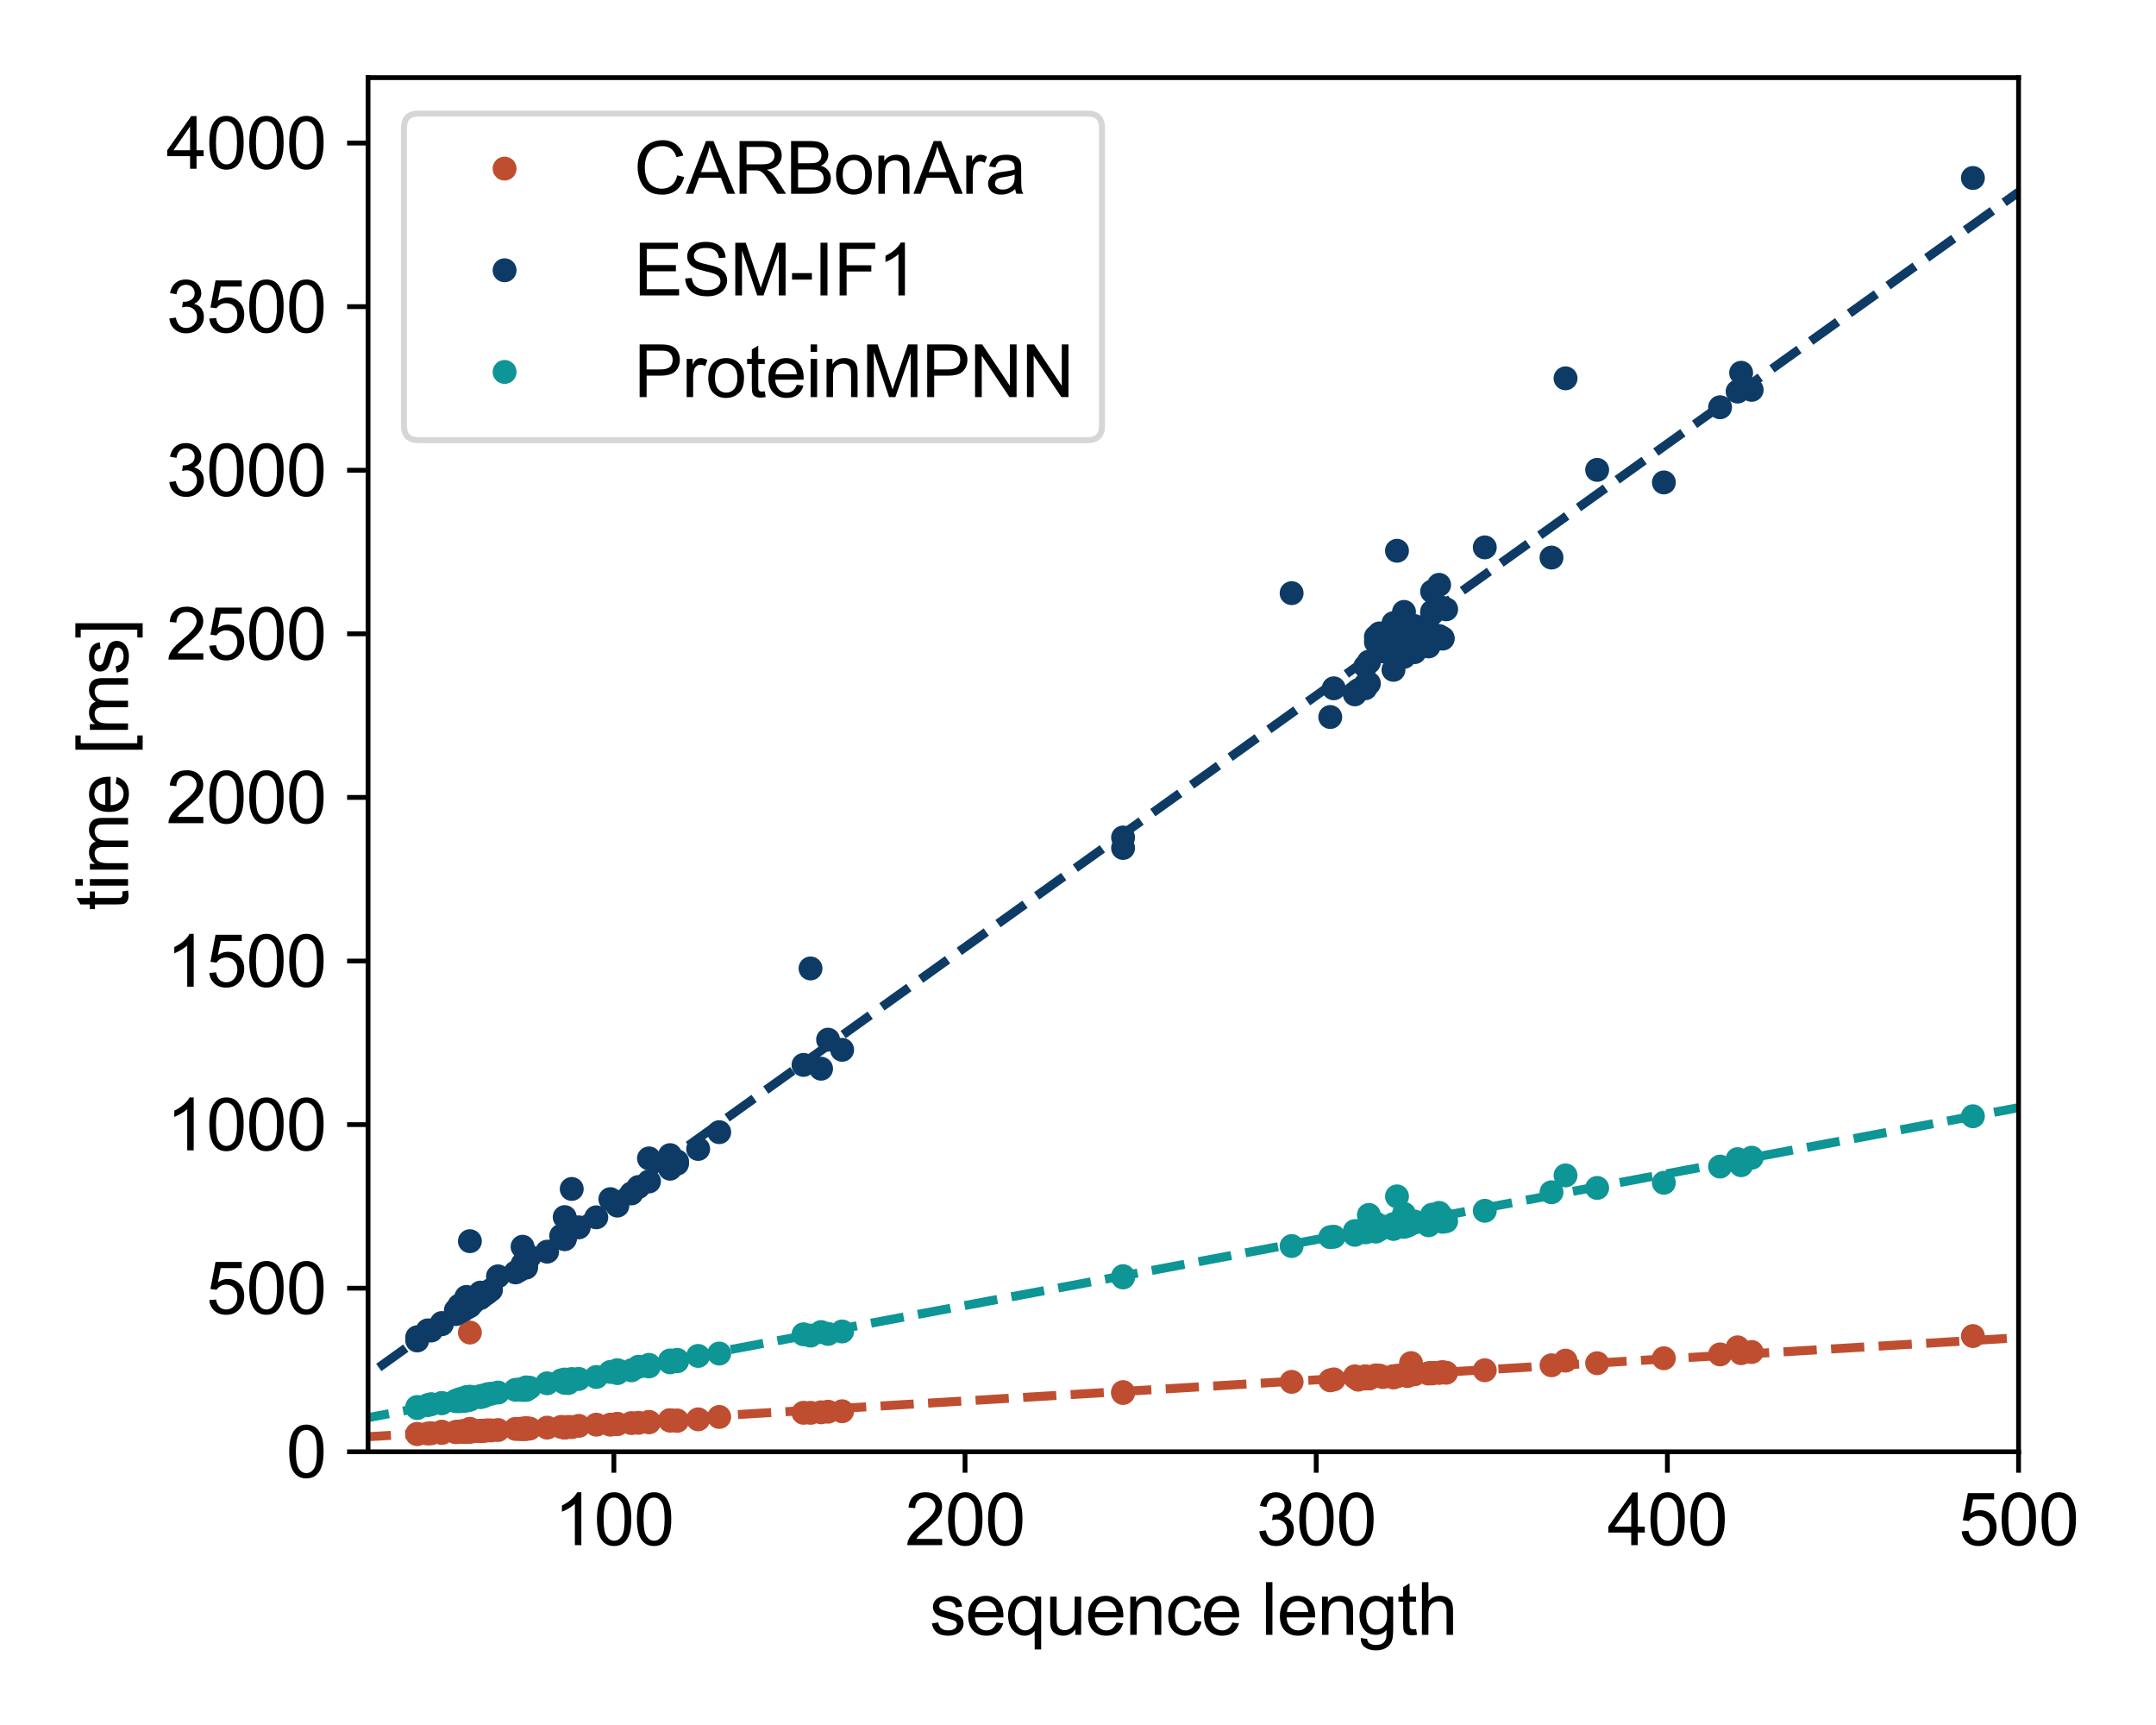 <?xml version="1.0" encoding="utf-8" standalone="no"?>
<!DOCTYPE svg PUBLIC "-//W3C//DTD SVG 1.1//EN"
  "http://www.w3.org/Graphics/SVG/1.1/DTD/svg11.dtd">
<svg xmlns:xlink="http://www.w3.org/1999/xlink" width="360pt" height="288pt" viewBox="0 0 360 288" xmlns="http://www.w3.org/2000/svg" version="1.1">
 <defs>
  <style type="text/css">*{stroke-linejoin: round; stroke-linecap: butt}</style>
 </defs>
 <g id="figure_1">
  <g id="patch_1">
   <path d="M 0 288 
L 360 288 
L 360 0 
L 0 0 
z
" style="fill: #ffffff"/>
  </g>
  <g id="axes_1">
   <g id="patch_2">
    <path d="M 61.456 242.384 
L 337.05 242.384 
L 337.05 12.96 
L 61.456 12.96 
z
" style="fill: #ffffff"/>
   </g>
   <g id="matplotlib.axis_1">
    <g id="xtick_1">
     <g id="line2d_1">
      <defs>
       <path id="m714785bd08" d="M 0 0 
L 0 3.5 
" style="stroke: #000000; stroke-width: 0.8"/>
      </defs>
      <g>
       <use xlink:href="#m714785bd08" x="102.502" y="242.384" style="stroke: #000000; stroke-width: 0.8"/>
      </g>
     </g>
     <g id="text_1">
      <!-- 100 -->
      <g transform="translate(92.492 257.973) scale(0.12 -0.12)">
       <defs>
        <path id="ArialMT-31" d="M 2384 0 
L 1822 0 
L 1822 3584 
Q 1619 3391 1289 3197 
Q 959 3003 697 2906 
L 697 3450 
Q 1169 3672 1522 3987 
Q 1875 4303 2022 4600 
L 2384 4600 
L 2384 0 
z
" transform="scale(0.016)"/>
        <path id="ArialMT-30" d="M 266 2259 
Q 266 3072 433 3567 
Q 600 4063 929 4331 
Q 1259 4600 1759 4600 
Q 2128 4600 2406 4451 
Q 2684 4303 2865 4023 
Q 3047 3744 3150 3342 
Q 3253 2941 3253 2259 
Q 3253 1453 3087 958 
Q 2922 463 2592 192 
Q 2263 -78 1759 -78 
Q 1097 -78 719 397 
Q 266 969 266 2259 
z
M 844 2259 
Q 844 1131 1108 757 
Q 1372 384 1759 384 
Q 2147 384 2411 759 
Q 2675 1134 2675 2259 
Q 2675 3391 2411 3762 
Q 2147 4134 1753 4134 
Q 1366 4134 1134 3806 
Q 844 3388 844 2259 
z
" transform="scale(0.016)"/>
       </defs>
       <use xlink:href="#ArialMT-31"/>
       <use xlink:href="#ArialMT-30" x="55.615"/>
       <use xlink:href="#ArialMT-30" x="111.23"/>
      </g>
     </g>
    </g>
    <g id="xtick_2">
     <g id="line2d_2">
      <g>
       <use xlink:href="#m714785bd08" x="161.139" y="242.384" style="stroke: #000000; stroke-width: 0.8"/>
      </g>
     </g>
     <g id="text_2">
      <!-- 200 -->
      <g transform="translate(151.129 257.973) scale(0.12 -0.12)">
       <defs>
        <path id="ArialMT-32" d="M 3222 541 
L 3222 0 
L 194 0 
Q 188 203 259 391 
Q 375 700 629 1000 
Q 884 1300 1366 1694 
Q 2113 2306 2375 2664 
Q 2638 3022 2638 3341 
Q 2638 3675 2398 3904 
Q 2159 4134 1775 4134 
Q 1369 4134 1125 3890 
Q 881 3647 878 3216 
L 300 3275 
Q 359 3922 746 4261 
Q 1134 4600 1788 4600 
Q 2447 4600 2831 4234 
Q 3216 3869 3216 3328 
Q 3216 3053 3103 2787 
Q 2991 2522 2730 2228 
Q 2469 1934 1863 1422 
Q 1356 997 1212 845 
Q 1069 694 975 541 
L 3222 541 
z
" transform="scale(0.016)"/>
       </defs>
       <use xlink:href="#ArialMT-32"/>
       <use xlink:href="#ArialMT-30" x="55.615"/>
       <use xlink:href="#ArialMT-30" x="111.23"/>
      </g>
     </g>
    </g>
    <g id="xtick_3">
     <g id="line2d_3">
      <g>
       <use xlink:href="#m714785bd08" x="219.776" y="242.384" style="stroke: #000000; stroke-width: 0.8"/>
      </g>
     </g>
     <g id="text_3">
      <!-- 300 -->
      <g transform="translate(209.766 257.973) scale(0.12 -0.12)">
       <defs>
        <path id="ArialMT-33" d="M 269 1209 
L 831 1284 
Q 928 806 1161 595 
Q 1394 384 1728 384 
Q 2125 384 2398 659 
Q 2672 934 2672 1341 
Q 2672 1728 2419 1979 
Q 2166 2231 1775 2231 
Q 1616 2231 1378 2169 
L 1441 2663 
Q 1497 2656 1531 2656 
Q 1891 2656 2178 2843 
Q 2466 3031 2466 3422 
Q 2466 3731 2256 3934 
Q 2047 4138 1716 4138 
Q 1388 4138 1169 3931 
Q 950 3725 888 3313 
L 325 3413 
Q 428 3978 793 4289 
Q 1159 4600 1703 4600 
Q 2078 4600 2393 4439 
Q 2709 4278 2876 4000 
Q 3044 3722 3044 3409 
Q 3044 3113 2884 2869 
Q 2725 2625 2413 2481 
Q 2819 2388 3044 2092 
Q 3269 1797 3269 1353 
Q 3269 753 2831 336 
Q 2394 -81 1725 -81 
Q 1122 -81 723 278 
Q 325 638 269 1209 
z
" transform="scale(0.016)"/>
       </defs>
       <use xlink:href="#ArialMT-33"/>
       <use xlink:href="#ArialMT-30" x="55.615"/>
       <use xlink:href="#ArialMT-30" x="111.23"/>
      </g>
     </g>
    </g>
    <g id="xtick_4">
     <g id="line2d_4">
      <g>
       <use xlink:href="#m714785bd08" x="278.413" y="242.384" style="stroke: #000000; stroke-width: 0.8"/>
      </g>
     </g>
     <g id="text_4">
      <!-- 400 -->
      <g transform="translate(268.403 257.973) scale(0.12 -0.12)">
       <defs>
        <path id="ArialMT-34" d="M 2069 0 
L 2069 1097 
L 81 1097 
L 81 1613 
L 2172 4581 
L 2631 4581 
L 2631 1613 
L 3250 1613 
L 3250 1097 
L 2631 1097 
L 2631 0 
L 2069 0 
z
M 2069 1613 
L 2069 3678 
L 634 1613 
L 2069 1613 
z
" transform="scale(0.016)"/>
       </defs>
       <use xlink:href="#ArialMT-34"/>
       <use xlink:href="#ArialMT-30" x="55.615"/>
       <use xlink:href="#ArialMT-30" x="111.23"/>
      </g>
     </g>
    </g>
    <g id="xtick_5">
     <g id="line2d_5">
      <g>
       <use xlink:href="#m714785bd08" x="337.05" y="242.384" style="stroke: #000000; stroke-width: 0.8"/>
      </g>
     </g>
     <g id="text_5">
      <!-- 500 -->
      <g transform="translate(327.04 257.973) scale(0.12 -0.12)">
       <defs>
        <path id="ArialMT-35" d="M 266 1200 
L 856 1250 
Q 922 819 1161 601 
Q 1400 384 1738 384 
Q 2144 384 2425 690 
Q 2706 997 2706 1503 
Q 2706 1984 2436 2262 
Q 2166 2541 1728 2541 
Q 1456 2541 1237 2417 
Q 1019 2294 894 2097 
L 366 2166 
L 809 4519 
L 3088 4519 
L 3088 3981 
L 1259 3981 
L 1013 2750 
Q 1425 3038 1878 3038 
Q 2478 3038 2890 2622 
Q 3303 2206 3303 1553 
Q 3303 931 2941 478 
Q 2500 -78 1738 -78 
Q 1113 -78 717 272 
Q 322 622 266 1200 
z
" transform="scale(0.016)"/>
       </defs>
       <use xlink:href="#ArialMT-35"/>
       <use xlink:href="#ArialMT-30" x="55.615"/>
       <use xlink:href="#ArialMT-30" x="111.23"/>
      </g>
     </g>
    </g>
    <g id="text_6">
     <!-- sequence length -->
     <g transform="translate(155.221 272.947) scale(0.12 -0.12)">
      <defs>
       <path id="ArialMT-73" d="M 197 991 
L 753 1078 
Q 800 744 1014 566 
Q 1228 388 1613 388 
Q 2000 388 2187 545 
Q 2375 703 2375 916 
Q 2375 1106 2209 1216 
Q 2094 1291 1634 1406 
Q 1016 1563 777 1677 
Q 538 1791 414 1992 
Q 291 2194 291 2438 
Q 291 2659 392 2848 
Q 494 3038 669 3163 
Q 800 3259 1026 3326 
Q 1253 3394 1513 3394 
Q 1903 3394 2198 3281 
Q 2494 3169 2634 2976 
Q 2775 2784 2828 2463 
L 2278 2388 
Q 2241 2644 2061 2787 
Q 1881 2931 1553 2931 
Q 1166 2931 1000 2803 
Q 834 2675 834 2503 
Q 834 2394 903 2306 
Q 972 2216 1119 2156 
Q 1203 2125 1616 2013 
Q 2213 1853 2448 1751 
Q 2684 1650 2818 1456 
Q 2953 1263 2953 975 
Q 2953 694 2789 445 
Q 2625 197 2315 61 
Q 2006 -75 1616 -75 
Q 969 -75 630 194 
Q 291 463 197 991 
z
" transform="scale(0.016)"/>
       <path id="ArialMT-65" d="M 2694 1069 
L 3275 997 
Q 3138 488 2766 206 
Q 2394 -75 1816 -75 
Q 1088 -75 661 373 
Q 234 822 234 1631 
Q 234 2469 665 2931 
Q 1097 3394 1784 3394 
Q 2450 3394 2872 2941 
Q 3294 2488 3294 1666 
Q 3294 1616 3291 1516 
L 816 1516 
Q 847 969 1125 678 
Q 1403 388 1819 388 
Q 2128 388 2347 550 
Q 2566 713 2694 1069 
z
M 847 1978 
L 2700 1978 
Q 2663 2397 2488 2606 
Q 2219 2931 1791 2931 
Q 1403 2931 1139 2672 
Q 875 2413 847 1978 
z
" transform="scale(0.016)"/>
       <path id="ArialMT-71" d="M 2538 -1272 
L 2538 353 
Q 2406 169 2170 47 
Q 1934 -75 1669 -75 
Q 1078 -75 651 397 
Q 225 869 225 1691 
Q 225 2191 398 2587 
Q 572 2984 901 3189 
Q 1231 3394 1625 3394 
Q 2241 3394 2594 2875 
L 2594 3319 
L 3100 3319 
L 3100 -1272 
L 2538 -1272 
z
M 803 1669 
Q 803 1028 1072 708 
Q 1341 388 1716 388 
Q 2075 388 2334 692 
Q 2594 997 2594 1619 
Q 2594 2281 2320 2615 
Q 2047 2950 1678 2950 
Q 1313 2950 1058 2639 
Q 803 2328 803 1669 
z
" transform="scale(0.016)"/>
       <path id="ArialMT-75" d="M 2597 0 
L 2597 488 
Q 2209 -75 1544 -75 
Q 1250 -75 995 37 
Q 741 150 617 320 
Q 494 491 444 738 
Q 409 903 409 1263 
L 409 3319 
L 972 3319 
L 972 1478 
Q 972 1038 1006 884 
Q 1059 663 1231 536 
Q 1403 409 1656 409 
Q 1909 409 2131 539 
Q 2353 669 2445 892 
Q 2538 1116 2538 1541 
L 2538 3319 
L 3100 3319 
L 3100 0 
L 2597 0 
z
" transform="scale(0.016)"/>
       <path id="ArialMT-6e" d="M 422 0 
L 422 3319 
L 928 3319 
L 928 2847 
Q 1294 3394 1984 3394 
Q 2284 3394 2536 3286 
Q 2788 3178 2913 3003 
Q 3038 2828 3088 2588 
Q 3119 2431 3119 2041 
L 3119 0 
L 2556 0 
L 2556 2019 
Q 2556 2363 2490 2533 
Q 2425 2703 2258 2804 
Q 2091 2906 1866 2906 
Q 1506 2906 1245 2678 
Q 984 2450 984 1813 
L 984 0 
L 422 0 
z
" transform="scale(0.016)"/>
       <path id="ArialMT-63" d="M 2588 1216 
L 3141 1144 
Q 3050 572 2676 248 
Q 2303 -75 1759 -75 
Q 1078 -75 664 370 
Q 250 816 250 1647 
Q 250 2184 428 2587 
Q 606 2991 970 3192 
Q 1334 3394 1763 3394 
Q 2303 3394 2647 3120 
Q 2991 2847 3088 2344 
L 2541 2259 
Q 2463 2594 2264 2762 
Q 2066 2931 1784 2931 
Q 1359 2931 1093 2626 
Q 828 2322 828 1663 
Q 828 994 1084 691 
Q 1341 388 1753 388 
Q 2084 388 2306 591 
Q 2528 794 2588 1216 
z
" transform="scale(0.016)"/>
       <path id="ArialMT-20" transform="scale(0.016)"/>
       <path id="ArialMT-6c" d="M 409 0 
L 409 4581 
L 972 4581 
L 972 0 
L 409 0 
z
" transform="scale(0.016)"/>
       <path id="ArialMT-67" d="M 319 -275 
L 866 -356 
Q 900 -609 1056 -725 
Q 1266 -881 1628 -881 
Q 2019 -881 2231 -725 
Q 2444 -569 2519 -288 
Q 2563 -116 2559 434 
Q 2191 0 1641 0 
Q 956 0 581 494 
Q 206 988 206 1678 
Q 206 2153 378 2554 
Q 550 2956 876 3175 
Q 1203 3394 1644 3394 
Q 2231 3394 2613 2919 
L 2613 3319 
L 3131 3319 
L 3131 450 
Q 3131 -325 2973 -648 
Q 2816 -972 2473 -1159 
Q 2131 -1347 1631 -1347 
Q 1038 -1347 672 -1080 
Q 306 -813 319 -275 
z
M 784 1719 
Q 784 1066 1043 766 
Q 1303 466 1694 466 
Q 2081 466 2343 764 
Q 2606 1063 2606 1700 
Q 2606 2309 2336 2618 
Q 2066 2928 1684 2928 
Q 1309 2928 1046 2623 
Q 784 2319 784 1719 
z
" transform="scale(0.016)"/>
       <path id="ArialMT-74" d="M 1650 503 
L 1731 6 
Q 1494 -44 1306 -44 
Q 1000 -44 831 53 
Q 663 150 594 308 
Q 525 466 525 972 
L 525 2881 
L 113 2881 
L 113 3319 
L 525 3319 
L 525 4141 
L 1084 4478 
L 1084 3319 
L 1650 3319 
L 1650 2881 
L 1084 2881 
L 1084 941 
Q 1084 700 1114 631 
Q 1144 563 1211 522 
Q 1278 481 1403 481 
Q 1497 481 1650 503 
z
" transform="scale(0.016)"/>
       <path id="ArialMT-68" d="M 422 0 
L 422 4581 
L 984 4581 
L 984 2938 
Q 1378 3394 1978 3394 
Q 2347 3394 2619 3248 
Q 2891 3103 3008 2847 
Q 3125 2591 3125 2103 
L 3125 0 
L 2563 0 
L 2563 2103 
Q 2563 2525 2380 2717 
Q 2197 2909 1863 2909 
Q 1613 2909 1392 2779 
Q 1172 2650 1078 2428 
Q 984 2206 984 1816 
L 984 0 
L 422 0 
z
" transform="scale(0.016)"/>
      </defs>
      <use xlink:href="#ArialMT-73"/>
      <use xlink:href="#ArialMT-65" x="50"/>
      <use xlink:href="#ArialMT-71" x="105.615"/>
      <use xlink:href="#ArialMT-75" x="161.23"/>
      <use xlink:href="#ArialMT-65" x="216.846"/>
      <use xlink:href="#ArialMT-6e" x="272.461"/>
      <use xlink:href="#ArialMT-63" x="328.076"/>
      <use xlink:href="#ArialMT-65" x="378.076"/>
      <use xlink:href="#ArialMT-20" x="433.691"/>
      <use xlink:href="#ArialMT-6c" x="461.475"/>
      <use xlink:href="#ArialMT-65" x="483.691"/>
      <use xlink:href="#ArialMT-6e" x="539.307"/>
      <use xlink:href="#ArialMT-67" x="594.922"/>
      <use xlink:href="#ArialMT-74" x="650.537"/>
      <use xlink:href="#ArialMT-68" x="678.32"/>
     </g>
    </g>
   </g>
   <g id="matplotlib.axis_2">
    <g id="ytick_1">
     <g id="line2d_6">
      <defs>
       <path id="mc92d73e9ef" d="M 0 0 
L -3.5 0 
" style="stroke: #000000; stroke-width: 0.8"/>
      </defs>
      <g>
       <use xlink:href="#mc92d73e9ef" x="61.456" y="242.384" style="stroke: #000000; stroke-width: 0.8"/>
      </g>
     </g>
     <g id="text_7">
      <!-- 0 -->
      <g transform="translate(47.783 246.678) scale(0.12 -0.12)">
       <use xlink:href="#ArialMT-30"/>
      </g>
     </g>
    </g>
    <g id="ytick_2">
     <g id="line2d_7">
      <g>
       <use xlink:href="#mc92d73e9ef" x="61.456" y="215.071" style="stroke: #000000; stroke-width: 0.8"/>
      </g>
     </g>
     <g id="text_8">
      <!-- 500 -->
      <g transform="translate(34.437 219.366) scale(0.12 -0.12)">
       <use xlink:href="#ArialMT-35"/>
       <use xlink:href="#ArialMT-30" x="55.615"/>
       <use xlink:href="#ArialMT-30" x="111.23"/>
      </g>
     </g>
    </g>
    <g id="ytick_3">
     <g id="line2d_8">
      <g>
       <use xlink:href="#mc92d73e9ef" x="61.456" y="187.759" style="stroke: #000000; stroke-width: 0.8"/>
      </g>
     </g>
     <g id="text_9">
      <!-- 1000 -->
      <g transform="translate(27.764 192.054) scale(0.12 -0.12)">
       <use xlink:href="#ArialMT-31"/>
       <use xlink:href="#ArialMT-30" x="55.615"/>
       <use xlink:href="#ArialMT-30" x="111.23"/>
       <use xlink:href="#ArialMT-30" x="166.846"/>
      </g>
     </g>
    </g>
    <g id="ytick_4">
     <g id="line2d_9">
      <g>
       <use xlink:href="#mc92d73e9ef" x="61.456" y="160.447" style="stroke: #000000; stroke-width: 0.8"/>
      </g>
     </g>
     <g id="text_10">
      <!-- 1500 -->
      <g transform="translate(27.764 164.741) scale(0.12 -0.12)">
       <use xlink:href="#ArialMT-31"/>
       <use xlink:href="#ArialMT-35" x="55.615"/>
       <use xlink:href="#ArialMT-30" x="111.23"/>
       <use xlink:href="#ArialMT-30" x="166.846"/>
      </g>
     </g>
    </g>
    <g id="ytick_5">
     <g id="line2d_10">
      <g>
       <use xlink:href="#mc92d73e9ef" x="61.456" y="133.134" style="stroke: #000000; stroke-width: 0.8"/>
      </g>
     </g>
     <g id="text_11">
      <!-- 2000 -->
      <g transform="translate(27.764 137.429) scale(0.12 -0.12)">
       <use xlink:href="#ArialMT-32"/>
       <use xlink:href="#ArialMT-30" x="55.615"/>
       <use xlink:href="#ArialMT-30" x="111.23"/>
       <use xlink:href="#ArialMT-30" x="166.846"/>
      </g>
     </g>
    </g>
    <g id="ytick_6">
     <g id="line2d_11">
      <g>
       <use xlink:href="#mc92d73e9ef" x="61.456" y="105.822" style="stroke: #000000; stroke-width: 0.8"/>
      </g>
     </g>
     <g id="text_12">
      <!-- 2500 -->
      <g transform="translate(27.764 110.117) scale(0.12 -0.12)">
       <use xlink:href="#ArialMT-32"/>
       <use xlink:href="#ArialMT-35" x="55.615"/>
       <use xlink:href="#ArialMT-30" x="111.23"/>
       <use xlink:href="#ArialMT-30" x="166.846"/>
      </g>
     </g>
    </g>
    <g id="ytick_7">
     <g id="line2d_12">
      <g>
       <use xlink:href="#mc92d73e9ef" x="61.456" y="78.51" style="stroke: #000000; stroke-width: 0.8"/>
      </g>
     </g>
     <g id="text_13">
      <!-- 3000 -->
      <g transform="translate(27.764 82.804) scale(0.12 -0.12)">
       <use xlink:href="#ArialMT-33"/>
       <use xlink:href="#ArialMT-30" x="55.615"/>
       <use xlink:href="#ArialMT-30" x="111.23"/>
       <use xlink:href="#ArialMT-30" x="166.846"/>
      </g>
     </g>
    </g>
    <g id="ytick_8">
     <g id="line2d_13">
      <g>
       <use xlink:href="#mc92d73e9ef" x="61.456" y="51.197" style="stroke: #000000; stroke-width: 0.8"/>
      </g>
     </g>
     <g id="text_14">
      <!-- 3500 -->
      <g transform="translate(27.764 55.492) scale(0.12 -0.12)">
       <use xlink:href="#ArialMT-33"/>
       <use xlink:href="#ArialMT-35" x="55.615"/>
       <use xlink:href="#ArialMT-30" x="111.23"/>
       <use xlink:href="#ArialMT-30" x="166.846"/>
      </g>
     </g>
    </g>
    <g id="ytick_9">
     <g id="line2d_14">
      <g>
       <use xlink:href="#mc92d73e9ef" x="61.456" y="23.885" style="stroke: #000000; stroke-width: 0.8"/>
      </g>
     </g>
     <g id="text_15">
      <!-- 4000 -->
      <g transform="translate(27.764 28.18) scale(0.12 -0.12)">
       <use xlink:href="#ArialMT-34"/>
       <use xlink:href="#ArialMT-30" x="55.615"/>
       <use xlink:href="#ArialMT-30" x="111.23"/>
       <use xlink:href="#ArialMT-30" x="166.846"/>
      </g>
     </g>
    </g>
    <g id="text_16">
     <!-- time [ms] -->
     <g transform="translate(21.379 152.005) rotate(-90) scale(0.12 -0.12)">
      <defs>
       <path id="ArialMT-69" d="M 425 3934 
L 425 4581 
L 988 4581 
L 988 3934 
L 425 3934 
z
M 425 0 
L 425 3319 
L 988 3319 
L 988 0 
L 425 0 
z
" transform="scale(0.016)"/>
       <path id="ArialMT-6d" d="M 422 0 
L 422 3319 
L 925 3319 
L 925 2853 
Q 1081 3097 1340 3245 
Q 1600 3394 1931 3394 
Q 2300 3394 2536 3241 
Q 2772 3088 2869 2813 
Q 3263 3394 3894 3394 
Q 4388 3394 4653 3120 
Q 4919 2847 4919 2278 
L 4919 0 
L 4359 0 
L 4359 2091 
Q 4359 2428 4304 2576 
Q 4250 2725 4106 2815 
Q 3963 2906 3769 2906 
Q 3419 2906 3187 2673 
Q 2956 2441 2956 1928 
L 2956 0 
L 2394 0 
L 2394 2156 
Q 2394 2531 2256 2718 
Q 2119 2906 1806 2906 
Q 1569 2906 1367 2781 
Q 1166 2656 1075 2415 
Q 984 2175 984 1722 
L 984 0 
L 422 0 
z
" transform="scale(0.016)"/>
       <path id="ArialMT-5b" d="M 434 -1272 
L 434 4581 
L 1675 4581 
L 1675 4116 
L 997 4116 
L 997 -806 
L 1675 -806 
L 1675 -1272 
L 434 -1272 
z
" transform="scale(0.016)"/>
       <path id="ArialMT-5d" d="M 1363 -1272 
L 122 -1272 
L 122 -806 
L 800 -806 
L 800 4116 
L 122 4116 
L 122 4581 
L 1363 4581 
L 1363 -1272 
z
" transform="scale(0.016)"/>
      </defs>
      <use xlink:href="#ArialMT-74"/>
      <use xlink:href="#ArialMT-69" x="27.783"/>
      <use xlink:href="#ArialMT-6d" x="50"/>
      <use xlink:href="#ArialMT-65" x="133.301"/>
      <use xlink:href="#ArialMT-20" x="188.916"/>
      <use xlink:href="#ArialMT-5b" x="216.699"/>
      <use xlink:href="#ArialMT-6d" x="244.482"/>
      <use xlink:href="#ArialMT-73" x="327.783"/>
      <use xlink:href="#ArialMT-5d" x="377.783"/>
     </g>
    </g>
   </g>
   <g id="line2d_15">
    <defs>
     <path id="mee042eba69" d="M 0 1.5 
C 0.398 1.5 0.779 1.342 1.061 1.061 
C 1.342 0.779 1.5 0.398 1.5 0 
C 1.5 -0.398 1.342 -0.779 1.061 -1.061 
C 0.779 -1.342 0.398 -1.5 0 -1.5 
C -0.398 -1.5 -0.779 -1.342 -1.061 -1.061 
C -1.342 -0.779 -1.5 -0.398 -1.5 0 
C -1.5 0.398 -1.342 0.779 -1.061 1.061 
C -0.779 1.342 -0.398 1.5 0 1.5 
z
" style="stroke: #bf4e30"/>
    </defs>
    <g clip-path="url(#pfcdee7cc61)">
     <use xlink:href="#mee042eba69" x="78.461" y="222.474" style="fill: #bf4e30; stroke: #bf4e30"/>
     <use xlink:href="#mee042eba69" x="83.152" y="238.751" style="fill: #bf4e30; stroke: #bf4e30"/>
     <use xlink:href="#mee042eba69" x="76.702" y="239.043" style="fill: #bf4e30; stroke: #bf4e30"/>
     <use xlink:href="#mee042eba69" x="94.879" y="238.236" style="fill: #bf4e30; stroke: #bf4e30"/>
     <use xlink:href="#mee042eba69" x="261.408" y="227.167" style="fill: #bf4e30; stroke: #bf4e30"/>
     <use xlink:href="#mee042eba69" x="187.526" y="232.421" style="fill: #bf4e30; stroke: #bf4e30"/>
     <use xlink:href="#mee042eba69" x="87.843" y="238.571" style="fill: #bf4e30; stroke: #bf4e30"/>
     <use xlink:href="#mee042eba69" x="240.885" y="229.135" style="fill: #bf4e30; stroke: #bf4e30"/>
     <use xlink:href="#mee042eba69" x="80.22" y="238.899" style="fill: #bf4e30; stroke: #bf4e30"/>
     <use xlink:href="#mee042eba69" x="137.098" y="235.795" style="fill: #bf4e30; stroke: #bf4e30"/>
     <use xlink:href="#mee042eba69" x="87.843" y="238.47" style="fill: #bf4e30; stroke: #bf4e30"/>
     <use xlink:href="#mee042eba69" x="222.122" y="230.456" style="fill: #bf4e30; stroke: #bf4e30"/>
     <use xlink:href="#mee042eba69" x="77.875" y="238.985" style="fill: #bf4e30; stroke: #bf4e30"/>
     <use xlink:href="#mee042eba69" x="78.461" y="238.976" style="fill: #bf4e30; stroke: #bf4e30"/>
     <use xlink:href="#mee042eba69" x="233.263" y="229.736" style="fill: #bf4e30; stroke: #bf4e30"/>
     <use xlink:href="#mee042eba69" x="77.288" y="239.016" style="fill: #bf4e30; stroke: #bf4e30"/>
     <use xlink:href="#mee042eba69" x="77.875" y="238.982" style="fill: #bf4e30; stroke: #bf4e30"/>
     <use xlink:href="#mee042eba69" x="238.54" y="229.326" style="fill: #bf4e30; stroke: #bf4e30"/>
     <use xlink:href="#mee042eba69" x="77.875" y="238.955" style="fill: #bf4e30; stroke: #bf4e30"/>
     <use xlink:href="#mee042eba69" x="290.727" y="225.927" style="fill: #bf4e30; stroke: #bf4e30"/>
     <use xlink:href="#mee042eba69" x="228.572" y="230.148" style="fill: #bf4e30; stroke: #bf4e30"/>
     <use xlink:href="#mee042eba69" x="228.572" y="230.125" style="fill: #bf4e30; stroke: #bf4e30"/>
     <use xlink:href="#mee042eba69" x="76.702" y="239.042" style="fill: #bf4e30; stroke: #bf4e30"/>
     <use xlink:href="#mee042eba69" x="329.427" y="223.066" style="fill: #bf4e30; stroke: #bf4e30"/>
     <use xlink:href="#mee042eba69" x="99.57" y="237.859" style="fill: #bf4e30; stroke: #bf4e30"/>
     <use xlink:href="#mee042eba69" x="239.126" y="229.249" style="fill: #bf4e30; stroke: #bf4e30"/>
     <use xlink:href="#mee042eba69" x="113.057" y="237.218" style="fill: #bf4e30; stroke: #bf4e30"/>
     <use xlink:href="#mee042eba69" x="228.572" y="230.128" style="fill: #bf4e30; stroke: #bf4e30"/>
     <use xlink:href="#mee042eba69" x="105.434" y="237.595" style="fill: #bf4e30; stroke: #bf4e30"/>
     <use xlink:href="#mee042eba69" x="111.884" y="237.133" style="fill: #bf4e30; stroke: #bf4e30"/>
     <use xlink:href="#mee042eba69" x="78.461" y="238.956" style="fill: #bf4e30; stroke: #bf4e30"/>
     <use xlink:href="#mee042eba69" x="103.088" y="237.758" style="fill: #bf4e30; stroke: #bf4e30"/>
     <use xlink:href="#mee042eba69" x="69.665" y="239.413" style="fill: #bf4e30; stroke: #bf4e30"/>
     <use xlink:href="#mee042eba69" x="241.472" y="229.185" style="fill: #bf4e30; stroke: #bf4e30"/>
     <use xlink:href="#mee042eba69" x="76.702" y="239.027" style="fill: #bf4e30; stroke: #bf4e30"/>
     <use xlink:href="#mee042eba69" x="87.843" y="238.493" style="fill: #bf4e30; stroke: #bf4e30"/>
     <use xlink:href="#mee042eba69" x="227.985" y="230.137" style="fill: #bf4e30; stroke: #bf4e30"/>
     <use xlink:href="#mee042eba69" x="116.575" y="236.966" style="fill: #bf4e30; stroke: #bf4e30"/>
     <use xlink:href="#mee042eba69" x="80.806" y="238.858" style="fill: #bf4e30; stroke: #bf4e30"/>
     <use xlink:href="#mee042eba69" x="106.607" y="237.55" style="fill: #bf4e30; stroke: #bf4e30"/>
     <use xlink:href="#mee042eba69" x="233.263" y="229.753" style="fill: #bf4e30; stroke: #bf4e30"/>
     <use xlink:href="#mee042eba69" x="94.293" y="238.323" style="fill: #bf4e30; stroke: #bf4e30"/>
     <use xlink:href="#mee042eba69" x="277.827" y="226.77" style="fill: #bf4e30; stroke: #bf4e30"/>
     <use xlink:href="#mee042eba69" x="138.271" y="235.694" style="fill: #bf4e30; stroke: #bf4e30"/>
     <use xlink:href="#mee042eba69" x="238.54" y="229.271" style="fill: #bf4e30; stroke: #bf4e30"/>
     <use xlink:href="#mee042eba69" x="229.744" y="229.632" style="fill: #bf4e30; stroke: #bf4e30"/>
     <use xlink:href="#mee042eba69" x="108.366" y="237.462" style="fill: #bf4e30; stroke: #bf4e30"/>
     <use xlink:href="#mee042eba69" x="80.806" y="238.887" style="fill: #bf4e30; stroke: #bf4e30"/>
     <use xlink:href="#mee042eba69" x="77.288" y="238.935" style="fill: #bf4e30; stroke: #bf4e30"/>
     <use xlink:href="#mee042eba69" x="227.985" y="229.788" style="fill: #bf4e30; stroke: #bf4e30"/>
     <use xlink:href="#mee042eba69" x="239.126" y="229.222" style="fill: #bf4e30; stroke: #bf4e30"/>
     <use xlink:href="#mee042eba69" x="87.843" y="238.549" style="fill: #bf4e30; stroke: #bf4e30"/>
     <use xlink:href="#mee042eba69" x="87.257" y="238.609" style="fill: #bf4e30; stroke: #bf4e30"/>
     <use xlink:href="#mee042eba69" x="140.616" y="235.621" style="fill: #bf4e30; stroke: #bf4e30"/>
     <use xlink:href="#mee042eba69" x="76.115" y="239.064" style="fill: #bf4e30; stroke: #bf4e30"/>
     <use xlink:href="#mee042eba69" x="78.461" y="239.013" style="fill: #bf4e30; stroke: #bf4e30"/>
     <use xlink:href="#mee042eba69" x="86.67" y="238.578" style="fill: #bf4e30; stroke: #bf4e30"/>
     <use xlink:href="#mee042eba69" x="232.676" y="229.979" style="fill: #bf4e30; stroke: #bf4e30"/>
     <use xlink:href="#mee042eba69" x="94.293" y="238.298" style="fill: #bf4e30; stroke: #bf4e30"/>
     <use xlink:href="#mee042eba69" x="226.226" y="229.919" style="fill: #bf4e30; stroke: #bf4e30"/>
     <use xlink:href="#mee042eba69" x="76.702" y="239.031" style="fill: #bf4e30; stroke: #bf4e30"/>
     <use xlink:href="#mee042eba69" x="227.985" y="229.812" style="fill: #bf4e30; stroke: #bf4e30"/>
     <use xlink:href="#mee042eba69" x="87.257" y="238.508" style="fill: #bf4e30; stroke: #bf4e30"/>
     <use xlink:href="#mee042eba69" x="73.77" y="239.24" style="fill: #bf4e30; stroke: #bf4e30"/>
     <use xlink:href="#mee042eba69" x="81.393" y="238.805" style="fill: #bf4e30; stroke: #bf4e30"/>
     <use xlink:href="#mee042eba69" x="81.979" y="238.815" style="fill: #bf4e30; stroke: #bf4e30"/>
     <use xlink:href="#mee042eba69" x="77.288" y="238.976" style="fill: #bf4e30; stroke: #bf4e30"/>
     <use xlink:href="#mee042eba69" x="77.875" y="239.03" style="fill: #bf4e30; stroke: #bf4e30"/>
     <use xlink:href="#mee042eba69" x="292.486" y="225.724" style="fill: #bf4e30; stroke: #bf4e30"/>
     <use xlink:href="#mee042eba69" x="73.77" y="239.027" style="fill: #bf4e30; stroke: #bf4e30"/>
     <use xlink:href="#mee042eba69" x="235.022" y="229.67" style="fill: #bf4e30; stroke: #bf4e30"/>
     <use xlink:href="#mee042eba69" x="236.194" y="229.44" style="fill: #bf4e30; stroke: #bf4e30"/>
     <use xlink:href="#mee042eba69" x="239.126" y="229.301" style="fill: #bf4e30; stroke: #bf4e30"/>
     <use xlink:href="#mee042eba69" x="77.288" y="238.962" style="fill: #bf4e30; stroke: #bf4e30"/>
     <use xlink:href="#mee042eba69" x="80.22" y="238.93" style="fill: #bf4e30; stroke: #bf4e30"/>
     <use xlink:href="#mee042eba69" x="78.461" y="238.552" style="fill: #bf4e30; stroke: #bf4e30"/>
     <use xlink:href="#mee042eba69" x="77.288" y="239.032" style="fill: #bf4e30; stroke: #bf4e30"/>
     <use xlink:href="#mee042eba69" x="240.885" y="229.129" style="fill: #bf4e30; stroke: #bf4e30"/>
     <use xlink:href="#mee042eba69" x="111.884" y="237.14" style="fill: #bf4e30; stroke: #bf4e30"/>
     <use xlink:href="#mee042eba69" x="187.526" y="232.568" style="fill: #bf4e30; stroke: #bf4e30"/>
     <use xlink:href="#mee042eba69" x="103.088" y="237.724" style="fill: #bf4e30; stroke: #bf4e30"/>
     <use xlink:href="#mee042eba69" x="290.14" y="224.945" style="fill: #bf4e30; stroke: #bf4e30"/>
     <use xlink:href="#mee042eba69" x="113.057" y="237.158" style="fill: #bf4e30; stroke: #bf4e30"/>
     <use xlink:href="#mee042eba69" x="240.885" y="229.138" style="fill: #bf4e30; stroke: #bf4e30"/>
     <use xlink:href="#mee042eba69" x="222.708" y="230.302" style="fill: #bf4e30; stroke: #bf4e30"/>
     <use xlink:href="#mee042eba69" x="240.299" y="229.183" style="fill: #bf4e30; stroke: #bf4e30"/>
     <use xlink:href="#mee042eba69" x="87.843" y="238.476" style="fill: #bf4e30; stroke: #bf4e30"/>
     <use xlink:href="#mee042eba69" x="259.063" y="227.942" style="fill: #bf4e30; stroke: #bf4e30"/>
     <use xlink:href="#mee042eba69" x="227.985" y="230.138" style="fill: #bf4e30; stroke: #bf4e30"/>
     <use xlink:href="#mee042eba69" x="94.293" y="238.276" style="fill: #bf4e30; stroke: #bf4e30"/>
     <use xlink:href="#mee042eba69" x="232.676" y="229.784" style="fill: #bf4e30; stroke: #bf4e30"/>
     <use xlink:href="#mee042eba69" x="80.22" y="238.883" style="fill: #bf4e30; stroke: #bf4e30"/>
     <use xlink:href="#mee042eba69" x="77.288" y="239.042" style="fill: #bf4e30; stroke: #bf4e30"/>
     <use xlink:href="#mee042eba69" x="76.702" y="239.041" style="fill: #bf4e30; stroke: #bf4e30"/>
     <use xlink:href="#mee042eba69" x="108.366" y="237.393" style="fill: #bf4e30; stroke: #bf4e30"/>
     <use xlink:href="#mee042eba69" x="72.011" y="239.29" style="fill: #bf4e30; stroke: #bf4e30"/>
     <use xlink:href="#mee042eba69" x="79.047" y="238.961" style="fill: #bf4e30; stroke: #bf4e30"/>
     <use xlink:href="#mee042eba69" x="234.435" y="229.482" style="fill: #bf4e30; stroke: #bf4e30"/>
     <use xlink:href="#mee042eba69" x="236.194" y="229.395" style="fill: #bf4e30; stroke: #bf4e30"/>
     <use xlink:href="#mee042eba69" x="86.084" y="238.563" style="fill: #bf4e30; stroke: #bf4e30"/>
     <use xlink:href="#mee042eba69" x="77.288" y="239.008" style="fill: #bf4e30; stroke: #bf4e30"/>
     <use xlink:href="#mee042eba69" x="226.812" y="230.348" style="fill: #bf4e30; stroke: #bf4e30"/>
     <use xlink:href="#mee042eba69" x="235.608" y="227.573" style="fill: #bf4e30; stroke: #bf4e30"/>
     <use xlink:href="#mee042eba69" x="226.226" y="229.788" style="fill: #bf4e30; stroke: #bf4e30"/>
     <use xlink:href="#mee042eba69" x="77.875" y="238.996" style="fill: #bf4e30; stroke: #bf4e30"/>
     <use xlink:href="#mee042eba69" x="120.093" y="236.568" style="fill: #bf4e30; stroke: #bf4e30"/>
     <use xlink:href="#mee042eba69" x="111.884" y="237.13" style="fill: #bf4e30; stroke: #bf4e30"/>
     <use xlink:href="#mee042eba69" x="78.461" y="238.988" style="fill: #bf4e30; stroke: #bf4e30"/>
     <use xlink:href="#mee042eba69" x="91.361" y="238.355" style="fill: #bf4e30; stroke: #bf4e30"/>
     <use xlink:href="#mee042eba69" x="94.293" y="238.335" style="fill: #bf4e30; stroke: #bf4e30"/>
     <use xlink:href="#mee042eba69" x="78.461" y="238.99" style="fill: #bf4e30; stroke: #bf4e30"/>
     <use xlink:href="#mee042eba69" x="96.638" y="238.058" style="fill: #bf4e30; stroke: #bf4e30"/>
     <use xlink:href="#mee042eba69" x="235.022" y="229.732" style="fill: #bf4e30; stroke: #bf4e30"/>
     <use xlink:href="#mee042eba69" x="135.339" y="235.879" style="fill: #bf4e30; stroke: #bf4e30"/>
     <use xlink:href="#mee042eba69" x="215.671" y="230.709" style="fill: #bf4e30; stroke: #bf4e30"/>
     <use xlink:href="#mee042eba69" x="229.744" y="229.684" style="fill: #bf4e30; stroke: #bf4e30"/>
     <use xlink:href="#mee042eba69" x="77.875" y="238.972" style="fill: #bf4e30; stroke: #bf4e30"/>
     <use xlink:href="#mee042eba69" x="69.665" y="239.416" style="fill: #bf4e30; stroke: #bf4e30"/>
     <use xlink:href="#mee042eba69" x="247.922" y="228.771" style="fill: #bf4e30; stroke: #bf4e30"/>
     <use xlink:href="#mee042eba69" x="111.884" y="237.13" style="fill: #bf4e30; stroke: #bf4e30"/>
     <use xlink:href="#mee042eba69" x="230.917" y="229.909" style="fill: #bf4e30; stroke: #bf4e30"/>
     <use xlink:href="#mee042eba69" x="76.702" y="239.018" style="fill: #bf4e30; stroke: #bf4e30"/>
     <use xlink:href="#mee042eba69" x="266.686" y="227.598" style="fill: #bf4e30; stroke: #bf4e30"/>
     <use xlink:href="#mee042eba69" x="239.126" y="229.219" style="fill: #bf4e30; stroke: #bf4e30"/>
     <use xlink:href="#mee042eba69" x="287.209" y="226.127" style="fill: #bf4e30; stroke: #bf4e30"/>
     <use xlink:href="#mee042eba69" x="88.429" y="238.507" style="fill: #bf4e30; stroke: #bf4e30"/>
     <use xlink:href="#mee042eba69" x="71.425" y="239.338" style="fill: #bf4e30; stroke: #bf4e30"/>
     <use xlink:href="#mee042eba69" x="77.875" y="238.964" style="fill: #bf4e30; stroke: #bf4e30"/>
     <use xlink:href="#mee042eba69" x="232.676" y="229.784" style="fill: #bf4e30; stroke: #bf4e30"/>
     <use xlink:href="#mee042eba69" x="77.875" y="238.988" style="fill: #bf4e30; stroke: #bf4e30"/>
     <use xlink:href="#mee042eba69" x="95.466" y="238.259" style="fill: #bf4e30; stroke: #bf4e30"/>
     <use xlink:href="#mee042eba69" x="233.263" y="229.729" style="fill: #bf4e30; stroke: #bf4e30"/>
     <use xlink:href="#mee042eba69" x="77.875" y="238.975" style="fill: #bf4e30; stroke: #bf4e30"/>
     <use xlink:href="#mee042eba69" x="230.331" y="229.663" style="fill: #bf4e30; stroke: #bf4e30"/>
     <use xlink:href="#mee042eba69" x="101.916" y="237.854" style="fill: #bf4e30; stroke: #bf4e30"/>
     <use xlink:href="#mee042eba69" x="93.707" y="238.23" style="fill: #bf4e30; stroke: #bf4e30"/>
     <use xlink:href="#mee042eba69" x="77.288" y="239.013" style="fill: #bf4e30; stroke: #bf4e30"/>
     <use xlink:href="#mee042eba69" x="76.115" y="239.112" style="fill: #bf4e30; stroke: #bf4e30"/>
     <use xlink:href="#mee042eba69" x="232.676" y="229.786" style="fill: #bf4e30; stroke: #bf4e30"/>
     <use xlink:href="#mee042eba69" x="234.435" y="229.581" style="fill: #bf4e30; stroke: #bf4e30"/>
     <use xlink:href="#mee042eba69" x="240.299" y="229.2" style="fill: #bf4e30; stroke: #bf4e30"/>
     <use xlink:href="#mee042eba69" x="134.166" y="235.872" style="fill: #bf4e30; stroke: #bf4e30"/>
    </g>
   </g>
   <g id="line2d_16">
    <path d="M 43.865 240.927 
L 46.827 240.749 
L 49.788 240.571 
L 52.75 240.394 
L 55.711 240.216 
L 58.672 240.039 
L 61.634 239.861 
L 64.595 239.683 
L 67.557 239.506 
L 70.518 239.328 
L 73.48 239.151 
L 76.441 238.973 
L 79.403 238.795 
L 82.364 238.618 
L 85.326 238.44 
L 88.287 238.263 
L 91.249 238.085 
L 94.21 237.907 
L 97.171 237.73 
L 100.133 237.552 
L 103.094 237.375 
L 106.056 237.197 
L 109.017 237.02 
L 111.979 236.842 
L 114.94 236.664 
L 117.902 236.487 
L 120.863 236.309 
L 123.825 236.132 
L 126.786 235.954 
L 129.748 235.776 
L 132.709 235.599 
L 135.671 235.421 
L 138.632 235.244 
L 141.593 235.066 
L 144.555 234.888 
L 147.516 234.711 
L 150.478 234.533 
L 153.439 234.356 
L 156.401 234.178 
L 159.362 234.001 
L 162.324 233.823 
L 165.285 233.645 
L 168.247 233.468 
L 171.208 233.29 
L 174.17 233.113 
L 177.131 232.935 
L 180.092 232.757 
L 183.054 232.58 
L 186.015 232.402 
L 188.977 232.225 
L 191.938 232.047 
L 194.9 231.869 
L 197.861 231.692 
L 200.823 231.514 
L 203.784 231.337 
L 206.746 231.159 
L 209.707 230.981 
L 212.669 230.804 
L 215.63 230.626 
L 218.591 230.449 
L 221.553 230.271 
L 224.514 230.094 
L 227.476 229.916 
L 230.437 229.738 
L 233.399 229.561 
L 236.36 229.383 
L 239.322 229.206 
L 242.283 229.028 
L 245.245 228.85 
L 248.206 228.673 
L 251.168 228.495 
L 254.129 228.318 
L 257.09 228.14 
L 260.052 227.962 
L 263.013 227.785 
L 265.975 227.607 
L 268.936 227.43 
L 271.898 227.252 
L 274.859 227.074 
L 277.821 226.897 
L 280.782 226.719 
L 283.744 226.542 
L 286.705 226.364 
L 289.667 226.187 
L 292.628 226.009 
L 295.59 225.831 
L 298.551 225.654 
L 301.512 225.476 
L 304.474 225.299 
L 307.435 225.121 
L 310.397 224.943 
L 313.358 224.766 
L 316.32 224.588 
L 319.281 224.411 
L 322.243 224.233 
L 325.204 224.055 
L 328.166 223.878 
L 331.127 223.7 
L 334.089 223.523 
L 337.05 223.345 
" clip-path="url(#pfcdee7cc61)" style="fill: none; stroke-dasharray: 5.55,2.4; stroke-dashoffset: 0; stroke: #bf4e30; stroke-width: 1.5"/>
   </g>
   <g id="line2d_17">
    <defs>
     <path id="m491aaa29e5" d="M 0 1.5 
C 0.398 1.5 0.779 1.342 1.061 1.061 
C 1.342 0.779 1.5 0.398 1.5 0 
C 1.5 -0.398 1.342 -0.779 1.061 -1.061 
C 0.779 -1.342 0.398 -1.5 0 -1.5 
C -0.398 -1.5 -0.779 -1.342 -1.061 -1.061 
C -1.342 -0.779 -1.5 -0.398 -1.5 0 
C -1.5 0.398 -1.342 0.779 -1.061 1.061 
C -0.779 1.342 -0.398 1.5 0 1.5 
z
" style="stroke: #0d3b66"/>
    </defs>
    <g clip-path="url(#pfcdee7cc61)">
     <use xlink:href="#m491aaa29e5" x="78.461" y="207.224" style="fill: #0d3b66; stroke: #0d3b66"/>
     <use xlink:href="#m491aaa29e5" x="83.152" y="213.091" style="fill: #0d3b66; stroke: #0d3b66"/>
     <use xlink:href="#m491aaa29e5" x="76.702" y="218.39" style="fill: #0d3b66; stroke: #0d3b66"/>
     <use xlink:href="#m491aaa29e5" x="94.879" y="204.386" style="fill: #0d3b66; stroke: #0d3b66"/>
     <use xlink:href="#m491aaa29e5" x="261.408" y="63.163" style="fill: #0d3b66; stroke: #0d3b66"/>
     <use xlink:href="#m491aaa29e5" x="187.526" y="141.57" style="fill: #0d3b66; stroke: #0d3b66"/>
     <use xlink:href="#m491aaa29e5" x="87.843" y="211.026" style="fill: #0d3b66; stroke: #0d3b66"/>
     <use xlink:href="#m491aaa29e5" x="240.885" y="101.483" style="fill: #0d3b66; stroke: #0d3b66"/>
     <use xlink:href="#m491aaa29e5" x="80.22" y="216.712" style="fill: #0d3b66; stroke: #0d3b66"/>
     <use xlink:href="#m491aaa29e5" x="137.098" y="178.426" style="fill: #0d3b66; stroke: #0d3b66"/>
     <use xlink:href="#m491aaa29e5" x="87.843" y="211.637" style="fill: #0d3b66; stroke: #0d3b66"/>
     <use xlink:href="#m491aaa29e5" x="222.122" y="119.71" style="fill: #0d3b66; stroke: #0d3b66"/>
     <use xlink:href="#m491aaa29e5" x="77.875" y="218.318" style="fill: #0d3b66; stroke: #0d3b66"/>
     <use xlink:href="#m491aaa29e5" x="78.461" y="218.074" style="fill: #0d3b66; stroke: #0d3b66"/>
     <use xlink:href="#m491aaa29e5" x="233.263" y="107.733" style="fill: #0d3b66; stroke: #0d3b66"/>
     <use xlink:href="#m491aaa29e5" x="77.288" y="218.742" style="fill: #0d3b66; stroke: #0d3b66"/>
     <use xlink:href="#m491aaa29e5" x="77.875" y="218.389" style="fill: #0d3b66; stroke: #0d3b66"/>
     <use xlink:href="#m491aaa29e5" x="238.54" y="107.078" style="fill: #0d3b66; stroke: #0d3b66"/>
     <use xlink:href="#m491aaa29e5" x="77.875" y="218.229" style="fill: #0d3b66; stroke: #0d3b66"/>
     <use xlink:href="#m491aaa29e5" x="290.727" y="62.238" style="fill: #0d3b66; stroke: #0d3b66"/>
     <use xlink:href="#m491aaa29e5" x="228.572" y="114.112" style="fill: #0d3b66; stroke: #0d3b66"/>
     <use xlink:href="#m491aaa29e5" x="228.572" y="110.476" style="fill: #0d3b66; stroke: #0d3b66"/>
     <use xlink:href="#m491aaa29e5" x="76.702" y="219.047" style="fill: #0d3b66; stroke: #0d3b66"/>
     <use xlink:href="#m491aaa29e5" x="329.427" y="29.715" style="fill: #0d3b66; stroke: #0d3b66"/>
     <use xlink:href="#m491aaa29e5" x="99.57" y="203.24" style="fill: #0d3b66; stroke: #0d3b66"/>
     <use xlink:href="#m491aaa29e5" x="239.126" y="105.803" style="fill: #0d3b66; stroke: #0d3b66"/>
     <use xlink:href="#m491aaa29e5" x="113.057" y="193.904" style="fill: #0d3b66; stroke: #0d3b66"/>
     <use xlink:href="#m491aaa29e5" x="228.572" y="110.556" style="fill: #0d3b66; stroke: #0d3b66"/>
     <use xlink:href="#m491aaa29e5" x="105.434" y="199.249" style="fill: #0d3b66; stroke: #0d3b66"/>
     <use xlink:href="#m491aaa29e5" x="111.884" y="195.12" style="fill: #0d3b66; stroke: #0d3b66"/>
     <use xlink:href="#m491aaa29e5" x="78.461" y="217.791" style="fill: #0d3b66; stroke: #0d3b66"/>
     <use xlink:href="#m491aaa29e5" x="103.088" y="200.787" style="fill: #0d3b66; stroke: #0d3b66"/>
     <use xlink:href="#m491aaa29e5" x="69.665" y="223.798" style="fill: #0d3b66; stroke: #0d3b66"/>
     <use xlink:href="#m491aaa29e5" x="241.472" y="101.727" style="fill: #0d3b66; stroke: #0d3b66"/>
     <use xlink:href="#m491aaa29e5" x="76.702" y="218.864" style="fill: #0d3b66; stroke: #0d3b66"/>
     <use xlink:href="#m491aaa29e5" x="87.843" y="211.376" style="fill: #0d3b66; stroke: #0d3b66"/>
     <use xlink:href="#m491aaa29e5" x="227.985" y="114.904" style="fill: #0d3b66; stroke: #0d3b66"/>
     <use xlink:href="#m491aaa29e5" x="116.575" y="191.825" style="fill: #0d3b66; stroke: #0d3b66"/>
     <use xlink:href="#m491aaa29e5" x="80.806" y="216.05" style="fill: #0d3b66; stroke: #0d3b66"/>
     <use xlink:href="#m491aaa29e5" x="106.607" y="198.177" style="fill: #0d3b66; stroke: #0d3b66"/>
     <use xlink:href="#m491aaa29e5" x="233.263" y="107.598" style="fill: #0d3b66; stroke: #0d3b66"/>
     <use xlink:href="#m491aaa29e5" x="94.293" y="206.799" style="fill: #0d3b66; stroke: #0d3b66"/>
     <use xlink:href="#m491aaa29e5" x="277.827" y="80.544" style="fill: #0d3b66; stroke: #0d3b66"/>
     <use xlink:href="#m491aaa29e5" x="138.271" y="173.578" style="fill: #0d3b66; stroke: #0d3b66"/>
     <use xlink:href="#m491aaa29e5" x="238.54" y="107.924" style="fill: #0d3b66; stroke: #0d3b66"/>
     <use xlink:href="#m491aaa29e5" x="229.744" y="106.324" style="fill: #0d3b66; stroke: #0d3b66"/>
     <use xlink:href="#m491aaa29e5" x="108.366" y="197.252" style="fill: #0d3b66; stroke: #0d3b66"/>
     <use xlink:href="#m491aaa29e5" x="80.806" y="216.237" style="fill: #0d3b66; stroke: #0d3b66"/>
     <use xlink:href="#m491aaa29e5" x="77.288" y="218.589" style="fill: #0d3b66; stroke: #0d3b66"/>
     <use xlink:href="#m491aaa29e5" x="227.985" y="114.307" style="fill: #0d3b66; stroke: #0d3b66"/>
     <use xlink:href="#m491aaa29e5" x="239.126" y="102.112" style="fill: #0d3b66; stroke: #0d3b66"/>
     <use xlink:href="#m491aaa29e5" x="87.843" y="209.857" style="fill: #0d3b66; stroke: #0d3b66"/>
     <use xlink:href="#m491aaa29e5" x="87.257" y="211.058" style="fill: #0d3b66; stroke: #0d3b66"/>
     <use xlink:href="#m491aaa29e5" x="140.616" y="175.273" style="fill: #0d3b66; stroke: #0d3b66"/>
     <use xlink:href="#m491aaa29e5" x="76.115" y="219.397" style="fill: #0d3b66; stroke: #0d3b66"/>
     <use xlink:href="#m491aaa29e5" x="78.461" y="217.904" style="fill: #0d3b66; stroke: #0d3b66"/>
     <use xlink:href="#m491aaa29e5" x="86.67" y="212.108" style="fill: #0d3b66; stroke: #0d3b66"/>
     <use xlink:href="#m491aaa29e5" x="232.676" y="106.434" style="fill: #0d3b66; stroke: #0d3b66"/>
     <use xlink:href="#m491aaa29e5" x="94.293" y="206.835" style="fill: #0d3b66; stroke: #0d3b66"/>
     <use xlink:href="#m491aaa29e5" x="226.226" y="115.923" style="fill: #0d3b66; stroke: #0d3b66"/>
     <use xlink:href="#m491aaa29e5" x="76.702" y="218.858" style="fill: #0d3b66; stroke: #0d3b66"/>
     <use xlink:href="#m491aaa29e5" x="227.985" y="114.572" style="fill: #0d3b66; stroke: #0d3b66"/>
     <use xlink:href="#m491aaa29e5" x="87.257" y="208.153" style="fill: #0d3b66; stroke: #0d3b66"/>
     <use xlink:href="#m491aaa29e5" x="73.77" y="221.088" style="fill: #0d3b66; stroke: #0d3b66"/>
     <use xlink:href="#m491aaa29e5" x="81.393" y="215.829" style="fill: #0d3b66; stroke: #0d3b66"/>
     <use xlink:href="#m491aaa29e5" x="81.979" y="215.362" style="fill: #0d3b66; stroke: #0d3b66"/>
     <use xlink:href="#m491aaa29e5" x="77.288" y="218.671" style="fill: #0d3b66; stroke: #0d3b66"/>
     <use xlink:href="#m491aaa29e5" x="77.875" y="218.27" style="fill: #0d3b66; stroke: #0d3b66"/>
     <use xlink:href="#m491aaa29e5" x="292.486" y="65.086" style="fill: #0d3b66; stroke: #0d3b66"/>
     <use xlink:href="#m491aaa29e5" x="73.77" y="220.886" style="fill: #0d3b66; stroke: #0d3b66"/>
     <use xlink:href="#m491aaa29e5" x="235.022" y="106.816" style="fill: #0d3b66; stroke: #0d3b66"/>
     <use xlink:href="#m491aaa29e5" x="236.194" y="108.882" style="fill: #0d3b66; stroke: #0d3b66"/>
     <use xlink:href="#m491aaa29e5" x="239.126" y="102.435" style="fill: #0d3b66; stroke: #0d3b66"/>
     <use xlink:href="#m491aaa29e5" x="77.288" y="218.425" style="fill: #0d3b66; stroke: #0d3b66"/>
     <use xlink:href="#m491aaa29e5" x="80.22" y="216.649" style="fill: #0d3b66; stroke: #0d3b66"/>
     <use xlink:href="#m491aaa29e5" x="78.461" y="217.857" style="fill: #0d3b66; stroke: #0d3b66"/>
     <use xlink:href="#m491aaa29e5" x="77.288" y="218.558" style="fill: #0d3b66; stroke: #0d3b66"/>
     <use xlink:href="#m491aaa29e5" x="240.885" y="106.543" style="fill: #0d3b66; stroke: #0d3b66"/>
     <use xlink:href="#m491aaa29e5" x="111.884" y="194.295" style="fill: #0d3b66; stroke: #0d3b66"/>
     <use xlink:href="#m491aaa29e5" x="187.526" y="139.823" style="fill: #0d3b66; stroke: #0d3b66"/>
     <use xlink:href="#m491aaa29e5" x="103.088" y="201.284" style="fill: #0d3b66; stroke: #0d3b66"/>
     <use xlink:href="#m491aaa29e5" x="290.14" y="65.377" style="fill: #0d3b66; stroke: #0d3b66"/>
     <use xlink:href="#m491aaa29e5" x="113.057" y="194.281" style="fill: #0d3b66; stroke: #0d3b66"/>
     <use xlink:href="#m491aaa29e5" x="240.885" y="106.618" style="fill: #0d3b66; stroke: #0d3b66"/>
     <use xlink:href="#m491aaa29e5" x="222.708" y="114.918" style="fill: #0d3b66; stroke: #0d3b66"/>
     <use xlink:href="#m491aaa29e5" x="240.299" y="106.193" style="fill: #0d3b66; stroke: #0d3b66"/>
     <use xlink:href="#m491aaa29e5" x="87.843" y="210.95" style="fill: #0d3b66; stroke: #0d3b66"/>
     <use xlink:href="#m491aaa29e5" x="259.063" y="93.089" style="fill: #0d3b66; stroke: #0d3b66"/>
     <use xlink:href="#m491aaa29e5" x="227.985" y="111.248" style="fill: #0d3b66; stroke: #0d3b66"/>
     <use xlink:href="#m491aaa29e5" x="94.293" y="206.887" style="fill: #0d3b66; stroke: #0d3b66"/>
     <use xlink:href="#m491aaa29e5" x="232.676" y="111.832" style="fill: #0d3b66; stroke: #0d3b66"/>
     <use xlink:href="#m491aaa29e5" x="80.22" y="215.809" style="fill: #0d3b66; stroke: #0d3b66"/>
     <use xlink:href="#m491aaa29e5" x="77.288" y="218.566" style="fill: #0d3b66; stroke: #0d3b66"/>
     <use xlink:href="#m491aaa29e5" x="76.702" y="218.993" style="fill: #0d3b66; stroke: #0d3b66"/>
     <use xlink:href="#m491aaa29e5" x="108.366" y="193.402" style="fill: #0d3b66; stroke: #0d3b66"/>
     <use xlink:href="#m491aaa29e5" x="72.011" y="222.134" style="fill: #0d3b66; stroke: #0d3b66"/>
     <use xlink:href="#m491aaa29e5" x="79.047" y="217.413" style="fill: #0d3b66; stroke: #0d3b66"/>
     <use xlink:href="#m491aaa29e5" x="234.435" y="109.67" style="fill: #0d3b66; stroke: #0d3b66"/>
     <use xlink:href="#m491aaa29e5" x="236.194" y="104.525" style="fill: #0d3b66; stroke: #0d3b66"/>
     <use xlink:href="#m491aaa29e5" x="86.084" y="212.437" style="fill: #0d3b66; stroke: #0d3b66"/>
     <use xlink:href="#m491aaa29e5" x="77.288" y="218.728" style="fill: #0d3b66; stroke: #0d3b66"/>
     <use xlink:href="#m491aaa29e5" x="226.812" y="115.22" style="fill: #0d3b66; stroke: #0d3b66"/>
     <use xlink:href="#m491aaa29e5" x="235.608" y="105.082" style="fill: #0d3b66; stroke: #0d3b66"/>
     <use xlink:href="#m491aaa29e5" x="226.226" y="115.689" style="fill: #0d3b66; stroke: #0d3b66"/>
     <use xlink:href="#m491aaa29e5" x="77.875" y="218.002" style="fill: #0d3b66; stroke: #0d3b66"/>
     <use xlink:href="#m491aaa29e5" x="120.093" y="189.023" style="fill: #0d3b66; stroke: #0d3b66"/>
     <use xlink:href="#m491aaa29e5" x="111.884" y="194.887" style="fill: #0d3b66; stroke: #0d3b66"/>
     <use xlink:href="#m491aaa29e5" x="78.461" y="217.689" style="fill: #0d3b66; stroke: #0d3b66"/>
     <use xlink:href="#m491aaa29e5" x="91.361" y="208.974" style="fill: #0d3b66; stroke: #0d3b66"/>
     <use xlink:href="#m491aaa29e5" x="94.293" y="203.202" style="fill: #0d3b66; stroke: #0d3b66"/>
     <use xlink:href="#m491aaa29e5" x="78.461" y="217.677" style="fill: #0d3b66; stroke: #0d3b66"/>
     <use xlink:href="#m491aaa29e5" x="96.638" y="204.917" style="fill: #0d3b66; stroke: #0d3b66"/>
     <use xlink:href="#m491aaa29e5" x="235.022" y="108.678" style="fill: #0d3b66; stroke: #0d3b66"/>
     <use xlink:href="#m491aaa29e5" x="135.339" y="161.689" style="fill: #0d3b66; stroke: #0d3b66"/>
     <use xlink:href="#m491aaa29e5" x="215.671" y="99.029" style="fill: #0d3b66; stroke: #0d3b66"/>
     <use xlink:href="#m491aaa29e5" x="229.744" y="107.188" style="fill: #0d3b66; stroke: #0d3b66"/>
     <use xlink:href="#m491aaa29e5" x="77.875" y="217.338" style="fill: #0d3b66; stroke: #0d3b66"/>
     <use xlink:href="#m491aaa29e5" x="69.665" y="223.26" style="fill: #0d3b66; stroke: #0d3b66"/>
     <use xlink:href="#m491aaa29e5" x="247.922" y="91.387" style="fill: #0d3b66; stroke: #0d3b66"/>
     <use xlink:href="#m491aaa29e5" x="111.884" y="192.856" style="fill: #0d3b66; stroke: #0d3b66"/>
     <use xlink:href="#m491aaa29e5" x="230.917" y="108.754" style="fill: #0d3b66; stroke: #0d3b66"/>
     <use xlink:href="#m491aaa29e5" x="76.702" y="217.953" style="fill: #0d3b66; stroke: #0d3b66"/>
     <use xlink:href="#m491aaa29e5" x="266.686" y="78.449" style="fill: #0d3b66; stroke: #0d3b66"/>
     <use xlink:href="#m491aaa29e5" x="239.126" y="98.752" style="fill: #0d3b66; stroke: #0d3b66"/>
     <use xlink:href="#m491aaa29e5" x="287.209" y="67.997" style="fill: #0d3b66; stroke: #0d3b66"/>
     <use xlink:href="#m491aaa29e5" x="88.429" y="209.804" style="fill: #0d3b66; stroke: #0d3b66"/>
     <use xlink:href="#m491aaa29e5" x="71.425" y="222.116" style="fill: #0d3b66; stroke: #0d3b66"/>
     <use xlink:href="#m491aaa29e5" x="77.875" y="217.464" style="fill: #0d3b66; stroke: #0d3b66"/>
     <use xlink:href="#m491aaa29e5" x="232.676" y="104.034" style="fill: #0d3b66; stroke: #0d3b66"/>
     <use xlink:href="#m491aaa29e5" x="77.875" y="216.534" style="fill: #0d3b66; stroke: #0d3b66"/>
     <use xlink:href="#m491aaa29e5" x="95.466" y="198.503" style="fill: #0d3b66; stroke: #0d3b66"/>
     <use xlink:href="#m491aaa29e5" x="233.263" y="91.952" style="fill: #0d3b66; stroke: #0d3b66"/>
     <use xlink:href="#m491aaa29e5" x="77.875" y="217.109" style="fill: #0d3b66; stroke: #0d3b66"/>
     <use xlink:href="#m491aaa29e5" x="230.331" y="105.754" style="fill: #0d3b66; stroke: #0d3b66"/>
     <use xlink:href="#m491aaa29e5" x="101.916" y="200.203" style="fill: #0d3b66; stroke: #0d3b66"/>
     <use xlink:href="#m491aaa29e5" x="93.707" y="206.317" style="fill: #0d3b66; stroke: #0d3b66"/>
     <use xlink:href="#m491aaa29e5" x="77.288" y="217.965" style="fill: #0d3b66; stroke: #0d3b66"/>
     <use xlink:href="#m491aaa29e5" x="76.115" y="218.766" style="fill: #0d3b66; stroke: #0d3b66"/>
     <use xlink:href="#m491aaa29e5" x="232.676" y="107.746" style="fill: #0d3b66; stroke: #0d3b66"/>
     <use xlink:href="#m491aaa29e5" x="234.435" y="102.162" style="fill: #0d3b66; stroke: #0d3b66"/>
     <use xlink:href="#m491aaa29e5" x="240.299" y="97.639" style="fill: #0d3b66; stroke: #0d3b66"/>
     <use xlink:href="#m491aaa29e5" x="134.166" y="177.793" style="fill: #0d3b66; stroke: #0d3b66"/>
    </g>
   </g>
   <g id="line2d_18">
    <path d="M 43.865 242.203 
L 46.827 240.08 
L 49.788 237.958 
L 52.75 235.835 
L 55.711 233.713 
L 58.672 231.59 
L 61.634 229.468 
L 64.595 227.345 
L 67.557 225.222 
L 70.518 223.1 
L 73.48 220.977 
L 76.441 218.855 
L 79.403 216.732 
L 82.364 214.61 
L 85.326 212.487 
L 88.287 210.365 
L 91.249 208.242 
L 94.21 206.12 
L 97.171 203.997 
L 100.133 201.874 
L 103.094 199.752 
L 106.056 197.629 
L 109.017 195.507 
L 111.979 193.384 
L 114.94 191.262 
L 117.902 189.139 
L 120.863 187.017 
L 123.825 184.894 
L 126.786 182.771 
L 129.748 180.649 
L 132.709 178.526 
L 135.671 176.404 
L 138.632 174.281 
L 141.593 172.159 
L 144.555 170.036 
L 147.516 167.914 
L 150.478 165.791 
L 153.439 163.668 
L 156.401 161.546 
L 159.362 159.423 
L 162.324 157.301 
L 165.285 155.178 
L 168.247 153.056 
L 171.208 150.933 
L 174.17 148.811 
L 177.131 146.688 
L 180.092 144.565 
L 183.054 142.443 
L 186.015 140.32 
L 188.977 138.198 
L 191.938 136.075 
L 194.9 133.953 
L 197.861 131.83 
L 200.823 129.708 
L 203.784 127.585 
L 206.746 125.463 
L 209.707 123.34 
L 212.669 121.217 
L 215.63 119.095 
L 218.591 116.972 
L 221.553 114.85 
L 224.514 112.727 
L 227.476 110.605 
L 230.437 108.482 
L 233.399 106.36 
L 236.36 104.237 
L 239.322 102.114 
L 242.283 99.992 
L 245.245 97.869 
L 248.206 95.747 
L 251.168 93.624 
L 254.129 91.502 
L 257.09 89.379 
L 260.052 87.257 
L 263.013 85.134 
L 265.975 83.011 
L 268.936 80.889 
L 271.898 78.766 
L 274.859 76.644 
L 277.821 74.521 
L 280.782 72.399 
L 283.744 70.276 
L 286.705 68.154 
L 289.667 66.031 
L 292.628 63.909 
L 295.59 61.786 
L 298.551 59.663 
L 301.512 57.541 
L 304.474 55.418 
L 307.435 53.296 
L 310.397 51.173 
L 313.358 49.051 
L 316.32 46.928 
L 319.281 44.806 
L 322.243 42.683 
L 325.204 40.56 
L 328.166 38.438 
L 331.127 36.315 
L 334.089 34.193 
L 337.05 32.07 
" clip-path="url(#pfcdee7cc61)" style="fill: none; stroke-dasharray: 5.55,2.4; stroke-dashoffset: 0; stroke: #0d3b66; stroke-width: 1.5"/>
   </g>
   <g id="line2d_19">
    <defs>
     <path id="m8c7d5099bd" d="M 0 1.5 
C 0.398 1.5 0.779 1.342 1.061 1.061 
C 1.342 0.779 1.5 0.398 1.5 0 
C 1.5 -0.398 1.342 -0.779 1.061 -1.061 
C 0.779 -1.342 0.398 -1.5 0 -1.5 
C -0.398 -1.5 -0.779 -1.342 -1.061 -1.061 
C -1.342 -0.779 -1.5 -0.398 -1.5 0 
C -1.5 0.398 -1.342 0.779 -1.061 1.061 
C -0.779 1.342 -0.398 1.5 0 1.5 
z
" style="stroke: #0e9595"/>
    </defs>
    <g clip-path="url(#pfcdee7cc61)">
     <use xlink:href="#m8c7d5099bd" x="78.461" y="233.529" style="fill: #0e9595; stroke: #0e9595"/>
     <use xlink:href="#m8c7d5099bd" x="83.152" y="232.497" style="fill: #0e9595; stroke: #0e9595"/>
     <use xlink:href="#m8c7d5099bd" x="76.702" y="233.83" style="fill: #0e9595; stroke: #0e9595"/>
     <use xlink:href="#m8c7d5099bd" x="94.879" y="230.907" style="fill: #0e9595; stroke: #0e9595"/>
     <use xlink:href="#m8c7d5099bd" x="261.408" y="196.242" style="fill: #0e9595; stroke: #0e9595"/>
     <use xlink:href="#m8c7d5099bd" x="187.526" y="213.28" style="fill: #0e9595; stroke: #0e9595"/>
     <use xlink:href="#m8c7d5099bd" x="87.843" y="232.054" style="fill: #0e9595; stroke: #0e9595"/>
     <use xlink:href="#m8c7d5099bd" x="240.885" y="203.988" style="fill: #0e9595; stroke: #0e9595"/>
     <use xlink:href="#m8c7d5099bd" x="80.22" y="233.267" style="fill: #0e9595; stroke: #0e9595"/>
     <use xlink:href="#m8c7d5099bd" x="137.098" y="222.397" style="fill: #0e9595; stroke: #0e9595"/>
     <use xlink:href="#m8c7d5099bd" x="87.843" y="231.634" style="fill: #0e9595; stroke: #0e9595"/>
     <use xlink:href="#m8c7d5099bd" x="222.122" y="206.555" style="fill: #0e9595; stroke: #0e9595"/>
     <use xlink:href="#m8c7d5099bd" x="77.875" y="233.567" style="fill: #0e9595; stroke: #0e9595"/>
     <use xlink:href="#m8c7d5099bd" x="78.461" y="233.218" style="fill: #0e9595; stroke: #0e9595"/>
     <use xlink:href="#m8c7d5099bd" x="233.263" y="199.744" style="fill: #0e9595; stroke: #0e9595"/>
     <use xlink:href="#m8c7d5099bd" x="77.288" y="233.873" style="fill: #0e9595; stroke: #0e9595"/>
     <use xlink:href="#m8c7d5099bd" x="77.875" y="233.715" style="fill: #0e9595; stroke: #0e9595"/>
     <use xlink:href="#m8c7d5099bd" x="238.54" y="204.573" style="fill: #0e9595; stroke: #0e9595"/>
     <use xlink:href="#m8c7d5099bd" x="77.875" y="233.83" style="fill: #0e9595; stroke: #0e9595"/>
     <use xlink:href="#m8c7d5099bd" x="290.727" y="194.538" style="fill: #0e9595; stroke: #0e9595"/>
     <use xlink:href="#m8c7d5099bd" x="228.572" y="204.665" style="fill: #0e9595; stroke: #0e9595"/>
     <use xlink:href="#m8c7d5099bd" x="228.572" y="202.841" style="fill: #0e9595; stroke: #0e9595"/>
     <use xlink:href="#m8c7d5099bd" x="76.702" y="233.944" style="fill: #0e9595; stroke: #0e9595"/>
     <use xlink:href="#m8c7d5099bd" x="329.427" y="186.366" style="fill: #0e9595; stroke: #0e9595"/>
     <use xlink:href="#m8c7d5099bd" x="99.57" y="229.897" style="fill: #0e9595; stroke: #0e9595"/>
     <use xlink:href="#m8c7d5099bd" x="239.126" y="203.884" style="fill: #0e9595; stroke: #0e9595"/>
     <use xlink:href="#m8c7d5099bd" x="113.057" y="227.275" style="fill: #0e9595; stroke: #0e9595"/>
     <use xlink:href="#m8c7d5099bd" x="228.572" y="205.583" style="fill: #0e9595; stroke: #0e9595"/>
     <use xlink:href="#m8c7d5099bd" x="105.434" y="228.782" style="fill: #0e9595; stroke: #0e9595"/>
     <use xlink:href="#m8c7d5099bd" x="111.884" y="227.455" style="fill: #0e9595; stroke: #0e9595"/>
     <use xlink:href="#m8c7d5099bd" x="78.461" y="233.687" style="fill: #0e9595; stroke: #0e9595"/>
     <use xlink:href="#m8c7d5099bd" x="103.088" y="229.247" style="fill: #0e9595; stroke: #0e9595"/>
     <use xlink:href="#m8c7d5099bd" x="69.665" y="235.08" style="fill: #0e9595; stroke: #0e9595"/>
     <use xlink:href="#m8c7d5099bd" x="241.472" y="203.884" style="fill: #0e9595; stroke: #0e9595"/>
     <use xlink:href="#m8c7d5099bd" x="76.702" y="233.857" style="fill: #0e9595; stroke: #0e9595"/>
     <use xlink:href="#m8c7d5099bd" x="87.843" y="232" style="fill: #0e9595; stroke: #0e9595"/>
     <use xlink:href="#m8c7d5099bd" x="227.985" y="205.605" style="fill: #0e9595; stroke: #0e9595"/>
     <use xlink:href="#m8c7d5099bd" x="116.575" y="226.379" style="fill: #0e9595; stroke: #0e9595"/>
     <use xlink:href="#m8c7d5099bd" x="80.806" y="233.098" style="fill: #0e9595; stroke: #0e9595"/>
     <use xlink:href="#m8c7d5099bd" x="106.607" y="228.192" style="fill: #0e9595; stroke: #0e9595"/>
     <use xlink:href="#m8c7d5099bd" x="233.263" y="204.452" style="fill: #0e9595; stroke: #0e9595"/>
     <use xlink:href="#m8c7d5099bd" x="94.293" y="230.869" style="fill: #0e9595; stroke: #0e9595"/>
     <use xlink:href="#m8c7d5099bd" x="277.827" y="197.471" style="fill: #0e9595; stroke: #0e9595"/>
     <use xlink:href="#m8c7d5099bd" x="138.271" y="222.708" style="fill: #0e9595; stroke: #0e9595"/>
     <use xlink:href="#m8c7d5099bd" x="238.54" y="203.983" style="fill: #0e9595; stroke: #0e9595"/>
     <use xlink:href="#m8c7d5099bd" x="229.744" y="205.627" style="fill: #0e9595; stroke: #0e9595"/>
     <use xlink:href="#m8c7d5099bd" x="108.366" y="228.132" style="fill: #0e9595; stroke: #0e9595"/>
     <use xlink:href="#m8c7d5099bd" x="80.806" y="232.966" style="fill: #0e9595; stroke: #0e9595"/>
     <use xlink:href="#m8c7d5099bd" x="77.288" y="233.901" style="fill: #0e9595; stroke: #0e9595"/>
     <use xlink:href="#m8c7d5099bd" x="227.985" y="205.747" style="fill: #0e9595; stroke: #0e9595"/>
     <use xlink:href="#m8c7d5099bd" x="239.126" y="203.393" style="fill: #0e9595; stroke: #0e9595"/>
     <use xlink:href="#m8c7d5099bd" x="87.843" y="231.945" style="fill: #0e9595; stroke: #0e9595"/>
     <use xlink:href="#m8c7d5099bd" x="87.257" y="231.989" style="fill: #0e9595; stroke: #0e9595"/>
     <use xlink:href="#m8c7d5099bd" x="140.616" y="222.298" style="fill: #0e9595; stroke: #0e9595"/>
     <use xlink:href="#m8c7d5099bd" x="76.115" y="233.933" style="fill: #0e9595; stroke: #0e9595"/>
     <use xlink:href="#m8c7d5099bd" x="78.461" y="233.474" style="fill: #0e9595; stroke: #0e9595"/>
     <use xlink:href="#m8c7d5099bd" x="86.67" y="232.005" style="fill: #0e9595; stroke: #0e9595"/>
     <use xlink:href="#m8c7d5099bd" x="232.676" y="205.168" style="fill: #0e9595; stroke: #0e9595"/>
     <use xlink:href="#m8c7d5099bd" x="94.293" y="230.519" style="fill: #0e9595; stroke: #0e9595"/>
     <use xlink:href="#m8c7d5099bd" x="226.226" y="206.162" style="fill: #0e9595; stroke: #0e9595"/>
     <use xlink:href="#m8c7d5099bd" x="76.702" y="233.802" style="fill: #0e9595; stroke: #0e9595"/>
     <use xlink:href="#m8c7d5099bd" x="227.985" y="205.539" style="fill: #0e9595; stroke: #0e9595"/>
     <use xlink:href="#m8c7d5099bd" x="87.257" y="232.06" style="fill: #0e9595; stroke: #0e9595"/>
     <use xlink:href="#m8c7d5099bd" x="73.77" y="234.256" style="fill: #0e9595; stroke: #0e9595"/>
     <use xlink:href="#m8c7d5099bd" x="81.393" y="232.786" style="fill: #0e9595; stroke: #0e9595"/>
     <use xlink:href="#m8c7d5099bd" x="81.979" y="232.693" style="fill: #0e9595; stroke: #0e9595"/>
     <use xlink:href="#m8c7d5099bd" x="77.288" y="233.535" style="fill: #0e9595; stroke: #0e9595"/>
     <use xlink:href="#m8c7d5099bd" x="77.875" y="233.343" style="fill: #0e9595; stroke: #0e9595"/>
     <use xlink:href="#m8c7d5099bd" x="292.486" y="193.287" style="fill: #0e9595; stroke: #0e9595"/>
     <use xlink:href="#m8c7d5099bd" x="73.77" y="234.261" style="fill: #0e9595; stroke: #0e9595"/>
     <use xlink:href="#m8c7d5099bd" x="235.022" y="204.633" style="fill: #0e9595; stroke: #0e9595"/>
     <use xlink:href="#m8c7d5099bd" x="236.194" y="204.103" style="fill: #0e9595; stroke: #0e9595"/>
     <use xlink:href="#m8c7d5099bd" x="239.126" y="202.797" style="fill: #0e9595; stroke: #0e9595"/>
     <use xlink:href="#m8c7d5099bd" x="77.288" y="233.633" style="fill: #0e9595; stroke: #0e9595"/>
     <use xlink:href="#m8c7d5099bd" x="80.22" y="233.119" style="fill: #0e9595; stroke: #0e9595"/>
     <use xlink:href="#m8c7d5099bd" x="78.461" y="233.311" style="fill: #0e9595; stroke: #0e9595"/>
     <use xlink:href="#m8c7d5099bd" x="77.288" y="233.655" style="fill: #0e9595; stroke: #0e9595"/>
     <use xlink:href="#m8c7d5099bd" x="240.885" y="203.382" style="fill: #0e9595; stroke: #0e9595"/>
     <use xlink:href="#m8c7d5099bd" x="111.884" y="227.346" style="fill: #0e9595; stroke: #0e9595"/>
     <use xlink:href="#m8c7d5099bd" x="187.526" y="213.061" style="fill: #0e9595; stroke: #0e9595"/>
     <use xlink:href="#m8c7d5099bd" x="103.088" y="228.755" style="fill: #0e9595; stroke: #0e9595"/>
     <use xlink:href="#m8c7d5099bd" x="290.14" y="193.522" style="fill: #0e9595; stroke: #0e9595"/>
     <use xlink:href="#m8c7d5099bd" x="113.057" y="227.034" style="fill: #0e9595; stroke: #0e9595"/>
     <use xlink:href="#m8c7d5099bd" x="240.885" y="203.229" style="fill: #0e9595; stroke: #0e9595"/>
     <use xlink:href="#m8c7d5099bd" x="222.708" y="206.479" style="fill: #0e9595; stroke: #0e9595"/>
     <use xlink:href="#m8c7d5099bd" x="240.299" y="202.502" style="fill: #0e9595; stroke: #0e9595"/>
     <use xlink:href="#m8c7d5099bd" x="87.843" y="231.776" style="fill: #0e9595; stroke: #0e9595"/>
     <use xlink:href="#m8c7d5099bd" x="259.063" y="199.055" style="fill: #0e9595; stroke: #0e9595"/>
     <use xlink:href="#m8c7d5099bd" x="227.985" y="205.168" style="fill: #0e9595; stroke: #0e9595"/>
     <use xlink:href="#m8c7d5099bd" x="94.293" y="230.323" style="fill: #0e9595; stroke: #0e9595"/>
     <use xlink:href="#m8c7d5099bd" x="232.676" y="204.376" style="fill: #0e9595; stroke: #0e9595"/>
     <use xlink:href="#m8c7d5099bd" x="80.22" y="233.125" style="fill: #0e9595; stroke: #0e9595"/>
     <use xlink:href="#m8c7d5099bd" x="77.288" y="233.731" style="fill: #0e9595; stroke: #0e9595"/>
     <use xlink:href="#m8c7d5099bd" x="76.702" y="233.764" style="fill: #0e9595; stroke: #0e9595"/>
     <use xlink:href="#m8c7d5099bd" x="108.366" y="227.87" style="fill: #0e9595; stroke: #0e9595"/>
     <use xlink:href="#m8c7d5099bd" x="72.011" y="234.441" style="fill: #0e9595; stroke: #0e9595"/>
     <use xlink:href="#m8c7d5099bd" x="79.047" y="233.305" style="fill: #0e9595; stroke: #0e9595"/>
     <use xlink:href="#m8c7d5099bd" x="234.435" y="204.829" style="fill: #0e9595; stroke: #0e9595"/>
     <use xlink:href="#m8c7d5099bd" x="236.194" y="203.944" style="fill: #0e9595; stroke: #0e9595"/>
     <use xlink:href="#m8c7d5099bd" x="86.084" y="232.038" style="fill: #0e9595; stroke: #0e9595"/>
     <use xlink:href="#m8c7d5099bd" x="77.288" y="233.502" style="fill: #0e9595; stroke: #0e9595"/>
     <use xlink:href="#m8c7d5099bd" x="226.812" y="205.561" style="fill: #0e9595; stroke: #0e9595"/>
     <use xlink:href="#m8c7d5099bd" x="235.608" y="204.31" style="fill: #0e9595; stroke: #0e9595"/>
     <use xlink:href="#m8c7d5099bd" x="226.226" y="205.534" style="fill: #0e9595; stroke: #0e9595"/>
     <use xlink:href="#m8c7d5099bd" x="77.875" y="233.496" style="fill: #0e9595; stroke: #0e9595"/>
     <use xlink:href="#m8c7d5099bd" x="120.093" y="225.985" style="fill: #0e9595; stroke: #0e9595"/>
     <use xlink:href="#m8c7d5099bd" x="111.884" y="227.138" style="fill: #0e9595; stroke: #0e9595"/>
     <use xlink:href="#m8c7d5099bd" x="78.461" y="233.207" style="fill: #0e9595; stroke: #0e9595"/>
     <use xlink:href="#m8c7d5099bd" x="91.361" y="230.951" style="fill: #0e9595; stroke: #0e9595"/>
     <use xlink:href="#m8c7d5099bd" x="94.293" y="230.601" style="fill: #0e9595; stroke: #0e9595"/>
     <use xlink:href="#m8c7d5099bd" x="78.461" y="233.376" style="fill: #0e9595; stroke: #0e9595"/>
     <use xlink:href="#m8c7d5099bd" x="96.638" y="230.224" style="fill: #0e9595; stroke: #0e9595"/>
     <use xlink:href="#m8c7d5099bd" x="235.022" y="203.6" style="fill: #0e9595; stroke: #0e9595"/>
     <use xlink:href="#m8c7d5099bd" x="135.339" y="222.987" style="fill: #0e9595; stroke: #0e9595"/>
     <use xlink:href="#m8c7d5099bd" x="215.671" y="208.036" style="fill: #0e9595; stroke: #0e9595"/>
     <use xlink:href="#m8c7d5099bd" x="229.744" y="204.283" style="fill: #0e9595; stroke: #0e9595"/>
     <use xlink:href="#m8c7d5099bd" x="77.875" y="233.54" style="fill: #0e9595; stroke: #0e9595"/>
     <use xlink:href="#m8c7d5099bd" x="69.665" y="234.906" style="fill: #0e9595; stroke: #0e9595"/>
     <use xlink:href="#m8c7d5099bd" x="247.922" y="202.147" style="fill: #0e9595; stroke: #0e9595"/>
     <use xlink:href="#m8c7d5099bd" x="111.884" y="227.34" style="fill: #0e9595; stroke: #0e9595"/>
     <use xlink:href="#m8c7d5099bd" x="230.917" y="204.786" style="fill: #0e9595; stroke: #0e9595"/>
     <use xlink:href="#m8c7d5099bd" x="76.702" y="233.627" style="fill: #0e9595; stroke: #0e9595"/>
     <use xlink:href="#m8c7d5099bd" x="266.686" y="198.334" style="fill: #0e9595; stroke: #0e9595"/>
     <use xlink:href="#m8c7d5099bd" x="239.126" y="202.939" style="fill: #0e9595; stroke: #0e9595"/>
     <use xlink:href="#m8c7d5099bd" x="287.209" y="194.767" style="fill: #0e9595; stroke: #0e9595"/>
     <use xlink:href="#m8c7d5099bd" x="88.429" y="231.688" style="fill: #0e9595; stroke: #0e9595"/>
     <use xlink:href="#m8c7d5099bd" x="71.425" y="234.594" style="fill: #0e9595; stroke: #0e9595"/>
     <use xlink:href="#m8c7d5099bd" x="77.875" y="233.294" style="fill: #0e9595; stroke: #0e9595"/>
     <use xlink:href="#m8c7d5099bd" x="232.676" y="205.13" style="fill: #0e9595; stroke: #0e9595"/>
     <use xlink:href="#m8c7d5099bd" x="77.875" y="233.322" style="fill: #0e9595; stroke: #0e9595"/>
     <use xlink:href="#m8c7d5099bd" x="95.466" y="230.241" style="fill: #0e9595; stroke: #0e9595"/>
     <use xlink:href="#m8c7d5099bd" x="233.263" y="204.54" style="fill: #0e9595; stroke: #0e9595"/>
     <use xlink:href="#m8c7d5099bd" x="77.875" y="233.3" style="fill: #0e9595; stroke: #0e9595"/>
     <use xlink:href="#m8c7d5099bd" x="230.331" y="205.277" style="fill: #0e9595; stroke: #0e9595"/>
     <use xlink:href="#m8c7d5099bd" x="101.916" y="229.055" style="fill: #0e9595; stroke: #0e9595"/>
     <use xlink:href="#m8c7d5099bd" x="93.707" y="230.465" style="fill: #0e9595; stroke: #0e9595"/>
     <use xlink:href="#m8c7d5099bd" x="77.288" y="233.611" style="fill: #0e9595; stroke: #0e9595"/>
     <use xlink:href="#m8c7d5099bd" x="76.115" y="233.862" style="fill: #0e9595; stroke: #0e9595"/>
     <use xlink:href="#m8c7d5099bd" x="232.676" y="204.627" style="fill: #0e9595; stroke: #0e9595"/>
     <use xlink:href="#m8c7d5099bd" x="234.435" y="202.661" style="fill: #0e9595; stroke: #0e9595"/>
     <use xlink:href="#m8c7d5099bd" x="240.299" y="203.546" style="fill: #0e9595; stroke: #0e9595"/>
     <use xlink:href="#m8c7d5099bd" x="134.166" y="222.768" style="fill: #0e9595; stroke: #0e9595"/>
    </g>
   </g>
   <g id="line2d_20">
    <path d="M 43.865 239.987 
L 46.827 239.431 
L 49.788 238.875 
L 52.75 238.319 
L 55.711 237.762 
L 58.672 237.206 
L 61.634 236.65 
L 64.595 236.094 
L 67.557 235.538 
L 70.518 234.982 
L 73.48 234.426 
L 76.441 233.87 
L 79.403 233.313 
L 82.364 232.757 
L 85.326 232.201 
L 88.287 231.645 
L 91.249 231.089 
L 94.21 230.533 
L 97.171 229.977 
L 100.133 229.421 
L 103.094 228.864 
L 106.056 228.308 
L 109.017 227.752 
L 111.979 227.196 
L 114.94 226.64 
L 117.902 226.084 
L 120.863 225.528 
L 123.825 224.972 
L 126.786 224.415 
L 129.748 223.859 
L 132.709 223.303 
L 135.671 222.747 
L 138.632 222.191 
L 141.593 221.635 
L 144.555 221.079 
L 147.516 220.523 
L 150.478 219.966 
L 153.439 219.41 
L 156.401 218.854 
L 159.362 218.298 
L 162.324 217.742 
L 165.285 217.186 
L 168.247 216.63 
L 171.208 216.074 
L 174.17 215.517 
L 177.131 214.961 
L 180.092 214.405 
L 183.054 213.849 
L 186.015 213.293 
L 188.977 212.737 
L 191.938 212.181 
L 194.9 211.625 
L 197.861 211.069 
L 200.823 210.512 
L 203.784 209.956 
L 206.746 209.4 
L 209.707 208.844 
L 212.669 208.288 
L 215.63 207.732 
L 218.591 207.176 
L 221.553 206.62 
L 224.514 206.063 
L 227.476 205.507 
L 230.437 204.951 
L 233.399 204.395 
L 236.36 203.839 
L 239.322 203.283 
L 242.283 202.727 
L 245.245 202.171 
L 248.206 201.614 
L 251.168 201.058 
L 254.129 200.502 
L 257.09 199.946 
L 260.052 199.39 
L 263.013 198.834 
L 265.975 198.278 
L 268.936 197.722 
L 271.898 197.165 
L 274.859 196.609 
L 277.821 196.053 
L 280.782 195.497 
L 283.744 194.941 
L 286.705 194.385 
L 289.667 193.829 
L 292.628 193.273 
L 295.59 192.716 
L 298.551 192.16 
L 301.512 191.604 
L 304.474 191.048 
L 307.435 190.492 
L 310.397 189.936 
L 313.358 189.38 
L 316.32 188.824 
L 319.281 188.267 
L 322.243 187.711 
L 325.204 187.155 
L 328.166 186.599 
L 331.127 186.043 
L 334.089 185.487 
L 337.05 184.931 
" clip-path="url(#pfcdee7cc61)" style="fill: none; stroke-dasharray: 5.55,2.4; stroke-dashoffset: 0; stroke: #0e9595; stroke-width: 1.5"/>
   </g>
   <g id="patch_3">
    <path d="M 61.456 242.384 
L 61.456 12.96 
" style="fill: none; stroke: #000000; stroke-width: 0.8; stroke-linejoin: miter; stroke-linecap: square"/>
   </g>
   <g id="patch_4">
    <path d="M 337.05 242.384 
L 337.05 12.96 
" style="fill: none; stroke: #000000; stroke-width: 0.8; stroke-linejoin: miter; stroke-linecap: square"/>
   </g>
   <g id="patch_5">
    <path d="M 61.456 242.384 
L 337.05 242.384 
" style="fill: none; stroke: #000000; stroke-width: 0.8; stroke-linejoin: miter; stroke-linecap: square"/>
   </g>
   <g id="patch_6">
    <path d="M 61.456 12.96 
L 337.05 12.96 
" style="fill: none; stroke: #000000; stroke-width: 0.8; stroke-linejoin: miter; stroke-linecap: square"/>
   </g>
   <g id="legend_1">
    <g id="patch_7">
     <path d="M 69.856 73.483 
L 181.608 73.483 
Q 184.008 73.483 184.008 71.083 
L 184.008 21.36 
Q 184.008 18.96 181.608 18.96 
L 69.856 18.96 
Q 67.456 18.96 67.456 21.36 
L 67.456 71.083 
Q 67.456 73.483 69.856 73.483 
z
" style="fill: #ffffff; opacity: 0.8; stroke: #cccccc; stroke-linejoin: miter"/>
    </g>
    <g id="line2d_21">
     <g>
      <use xlink:href="#mee042eba69" x="84.256" y="28.149" style="fill: #bf4e30; stroke: #bf4e30"/>
     </g>
    </g>
    <g id="text_17">
     <!-- CARBonAra -->
     <g transform="translate(105.856 32.349) scale(0.12 -0.12)">
      <defs>
       <path id="ArialMT-43" d="M 3763 1606 
L 4369 1453 
Q 4178 706 3683 314 
Q 3188 -78 2472 -78 
Q 1731 -78 1267 223 
Q 803 525 561 1097 
Q 319 1669 319 2325 
Q 319 3041 592 3573 
Q 866 4106 1370 4382 
Q 1875 4659 2481 4659 
Q 3169 4659 3637 4309 
Q 4106 3959 4291 3325 
L 3694 3184 
Q 3534 3684 3231 3912 
Q 2928 4141 2469 4141 
Q 1941 4141 1586 3887 
Q 1231 3634 1087 3207 
Q 944 2781 944 2328 
Q 944 1744 1114 1308 
Q 1284 872 1643 656 
Q 2003 441 2422 441 
Q 2931 441 3284 734 
Q 3638 1028 3763 1606 
z
" transform="scale(0.016)"/>
       <path id="ArialMT-41" d="M -9 0 
L 1750 4581 
L 2403 4581 
L 4278 0 
L 3588 0 
L 3053 1388 
L 1138 1388 
L 634 0 
L -9 0 
z
M 1313 1881 
L 2866 1881 
L 2388 3150 
Q 2169 3728 2063 4100 
Q 1975 3659 1816 3225 
L 1313 1881 
z
" transform="scale(0.016)"/>
       <path id="ArialMT-52" d="M 503 0 
L 503 4581 
L 2534 4581 
Q 3147 4581 3465 4457 
Q 3784 4334 3975 4021 
Q 4166 3709 4166 3331 
Q 4166 2844 3850 2509 
Q 3534 2175 2875 2084 
Q 3116 1969 3241 1856 
Q 3506 1613 3744 1247 
L 4541 0 
L 3778 0 
L 3172 953 
Q 2906 1366 2734 1584 
Q 2563 1803 2427 1890 
Q 2291 1978 2150 2013 
Q 2047 2034 1813 2034 
L 1109 2034 
L 1109 0 
L 503 0 
z
M 1109 2559 
L 2413 2559 
Q 2828 2559 3062 2645 
Q 3297 2731 3419 2920 
Q 3541 3109 3541 3331 
Q 3541 3656 3305 3865 
Q 3069 4075 2559 4075 
L 1109 4075 
L 1109 2559 
z
" transform="scale(0.016)"/>
       <path id="ArialMT-42" d="M 469 0 
L 469 4581 
L 2188 4581 
Q 2713 4581 3030 4442 
Q 3347 4303 3526 4014 
Q 3706 3725 3706 3409 
Q 3706 3116 3547 2856 
Q 3388 2597 3066 2438 
Q 3481 2316 3704 2022 
Q 3928 1728 3928 1328 
Q 3928 1006 3792 729 
Q 3656 453 3456 303 
Q 3256 153 2954 76 
Q 2653 0 2216 0 
L 469 0 
z
M 1075 2656 
L 2066 2656 
Q 2469 2656 2644 2709 
Q 2875 2778 2992 2937 
Q 3109 3097 3109 3338 
Q 3109 3566 3000 3739 
Q 2891 3913 2687 3977 
Q 2484 4041 1991 4041 
L 1075 4041 
L 1075 2656 
z
M 1075 541 
L 2216 541 
Q 2509 541 2628 563 
Q 2838 600 2978 687 
Q 3119 775 3209 942 
Q 3300 1109 3300 1328 
Q 3300 1584 3169 1773 
Q 3038 1963 2805 2039 
Q 2572 2116 2134 2116 
L 1075 2116 
L 1075 541 
z
" transform="scale(0.016)"/>
       <path id="ArialMT-6f" d="M 213 1659 
Q 213 2581 725 3025 
Q 1153 3394 1769 3394 
Q 2453 3394 2887 2945 
Q 3322 2497 3322 1706 
Q 3322 1066 3130 698 
Q 2938 331 2570 128 
Q 2203 -75 1769 -75 
Q 1072 -75 642 372 
Q 213 819 213 1659 
z
M 791 1659 
Q 791 1022 1069 705 
Q 1347 388 1769 388 
Q 2188 388 2466 706 
Q 2744 1025 2744 1678 
Q 2744 2294 2464 2611 
Q 2184 2928 1769 2928 
Q 1347 2928 1069 2612 
Q 791 2297 791 1659 
z
" transform="scale(0.016)"/>
       <path id="ArialMT-72" d="M 416 0 
L 416 3319 
L 922 3319 
L 922 2816 
Q 1116 3169 1280 3281 
Q 1444 3394 1641 3394 
Q 1925 3394 2219 3213 
L 2025 2691 
Q 1819 2813 1613 2813 
Q 1428 2813 1281 2702 
Q 1134 2591 1072 2394 
Q 978 2094 978 1738 
L 978 0 
L 416 0 
z
" transform="scale(0.016)"/>
       <path id="ArialMT-61" d="M 2588 409 
Q 2275 144 1986 34 
Q 1697 -75 1366 -75 
Q 819 -75 525 192 
Q 231 459 231 875 
Q 231 1119 342 1320 
Q 453 1522 633 1644 
Q 813 1766 1038 1828 
Q 1203 1872 1538 1913 
Q 2219 1994 2541 2106 
Q 2544 2222 2544 2253 
Q 2544 2597 2384 2738 
Q 2169 2928 1744 2928 
Q 1347 2928 1158 2789 
Q 969 2650 878 2297 
L 328 2372 
Q 403 2725 575 2942 
Q 747 3159 1072 3276 
Q 1397 3394 1825 3394 
Q 2250 3394 2515 3294 
Q 2781 3194 2906 3042 
Q 3031 2891 3081 2659 
Q 3109 2516 3109 2141 
L 3109 1391 
Q 3109 606 3145 398 
Q 3181 191 3288 0 
L 2700 0 
Q 2613 175 2588 409 
z
M 2541 1666 
Q 2234 1541 1622 1453 
Q 1275 1403 1131 1340 
Q 988 1278 909 1158 
Q 831 1038 831 891 
Q 831 666 1001 516 
Q 1172 366 1500 366 
Q 1825 366 2078 508 
Q 2331 650 2450 897 
Q 2541 1088 2541 1459 
L 2541 1666 
z
" transform="scale(0.016)"/>
      </defs>
      <use xlink:href="#ArialMT-43"/>
      <use xlink:href="#ArialMT-41" x="72.217"/>
      <use xlink:href="#ArialMT-52" x="138.916"/>
      <use xlink:href="#ArialMT-42" x="211.133"/>
      <use xlink:href="#ArialMT-6f" x="277.832"/>
      <use xlink:href="#ArialMT-6e" x="333.447"/>
      <use xlink:href="#ArialMT-41" x="389.062"/>
      <use xlink:href="#ArialMT-72" x="455.762"/>
      <use xlink:href="#ArialMT-61" x="489.062"/>
     </g>
    </g>
    <g id="line2d_22">
     <g>
      <use xlink:href="#m491aaa29e5" x="84.256" y="45.124" style="fill: #0d3b66; stroke: #0d3b66"/>
     </g>
    </g>
    <g id="text_18">
     <!-- ESM-IF1 -->
     <g transform="translate(105.856 49.324) scale(0.12 -0.12)">
      <defs>
       <path id="ArialMT-45" d="M 506 0 
L 506 4581 
L 3819 4581 
L 3819 4041 
L 1113 4041 
L 1113 2638 
L 3647 2638 
L 3647 2100 
L 1113 2100 
L 1113 541 
L 3925 541 
L 3925 0 
L 506 0 
z
" transform="scale(0.016)"/>
       <path id="ArialMT-53" d="M 288 1472 
L 859 1522 
Q 900 1178 1048 958 
Q 1197 738 1509 602 
Q 1822 466 2213 466 
Q 2559 466 2825 569 
Q 3091 672 3220 851 
Q 3350 1031 3350 1244 
Q 3350 1459 3225 1620 
Q 3100 1781 2813 1891 
Q 2628 1963 1997 2114 
Q 1366 2266 1113 2400 
Q 784 2572 623 2826 
Q 463 3081 463 3397 
Q 463 3744 659 4045 
Q 856 4347 1234 4503 
Q 1613 4659 2075 4659 
Q 2584 4659 2973 4495 
Q 3363 4331 3572 4012 
Q 3781 3694 3797 3291 
L 3216 3247 
Q 3169 3681 2898 3903 
Q 2628 4125 2100 4125 
Q 1550 4125 1298 3923 
Q 1047 3722 1047 3438 
Q 1047 3191 1225 3031 
Q 1400 2872 2139 2705 
Q 2878 2538 3153 2413 
Q 3553 2228 3743 1945 
Q 3934 1663 3934 1294 
Q 3934 928 3725 604 
Q 3516 281 3123 101 
Q 2731 -78 2241 -78 
Q 1619 -78 1198 103 
Q 778 284 539 648 
Q 300 1013 288 1472 
z
" transform="scale(0.016)"/>
       <path id="ArialMT-4d" d="M 475 0 
L 475 4581 
L 1388 4581 
L 2472 1338 
Q 2622 884 2691 659 
Q 2769 909 2934 1394 
L 4031 4581 
L 4847 4581 
L 4847 0 
L 4263 0 
L 4263 3834 
L 2931 0 
L 2384 0 
L 1059 3900 
L 1059 0 
L 475 0 
z
" transform="scale(0.016)"/>
       <path id="ArialMT-2d" d="M 203 1375 
L 203 1941 
L 1931 1941 
L 1931 1375 
L 203 1375 
z
" transform="scale(0.016)"/>
       <path id="ArialMT-49" d="M 597 0 
L 597 4581 
L 1203 4581 
L 1203 0 
L 597 0 
z
" transform="scale(0.016)"/>
       <path id="ArialMT-46" d="M 525 0 
L 525 4581 
L 3616 4581 
L 3616 4041 
L 1131 4041 
L 1131 2622 
L 3281 2622 
L 3281 2081 
L 1131 2081 
L 1131 0 
L 525 0 
z
" transform="scale(0.016)"/>
      </defs>
      <use xlink:href="#ArialMT-45"/>
      <use xlink:href="#ArialMT-53" x="66.699"/>
      <use xlink:href="#ArialMT-4d" x="133.398"/>
      <use xlink:href="#ArialMT-2d" x="216.699"/>
      <use xlink:href="#ArialMT-49" x="250"/>
      <use xlink:href="#ArialMT-46" x="277.783"/>
      <use xlink:href="#ArialMT-31" x="338.867"/>
     </g>
    </g>
    <g id="line2d_23">
     <g>
      <use xlink:href="#m8c7d5099bd" x="84.256" y="62.098" style="fill: #0e9595; stroke: #0e9595"/>
     </g>
    </g>
    <g id="text_19">
     <!-- ProteinMPNN -->
     <g transform="translate(105.856 66.298) scale(0.12 -0.12)">
      <defs>
       <path id="ArialMT-50" d="M 494 0 
L 494 4581 
L 2222 4581 
Q 2678 4581 2919 4538 
Q 3256 4481 3484 4323 
Q 3713 4166 3852 3881 
Q 3991 3597 3991 3256 
Q 3991 2672 3619 2267 
Q 3247 1863 2275 1863 
L 1100 1863 
L 1100 0 
L 494 0 
z
M 1100 2403 
L 2284 2403 
Q 2872 2403 3119 2622 
Q 3366 2841 3366 3238 
Q 3366 3525 3220 3729 
Q 3075 3934 2838 4000 
Q 2684 4041 2272 4041 
L 1100 4041 
L 1100 2403 
z
" transform="scale(0.016)"/>
       <path id="ArialMT-4e" d="M 488 0 
L 488 4581 
L 1109 4581 
L 3516 984 
L 3516 4581 
L 4097 4581 
L 4097 0 
L 3475 0 
L 1069 3600 
L 1069 0 
L 488 0 
z
" transform="scale(0.016)"/>
      </defs>
      <use xlink:href="#ArialMT-50"/>
      <use xlink:href="#ArialMT-72" x="66.699"/>
      <use xlink:href="#ArialMT-6f" x="100"/>
      <use xlink:href="#ArialMT-74" x="155.615"/>
      <use xlink:href="#ArialMT-65" x="183.398"/>
      <use xlink:href="#ArialMT-69" x="239.014"/>
      <use xlink:href="#ArialMT-6e" x="261.23"/>
      <use xlink:href="#ArialMT-4d" x="316.846"/>
      <use xlink:href="#ArialMT-50" x="400.146"/>
      <use xlink:href="#ArialMT-4e" x="466.846"/>
      <use xlink:href="#ArialMT-4e" x="539.062"/>
     </g>
    </g>
   </g>
  </g>
 </g>
 <defs>
  <clipPath id="pfcdee7cc61">
   <rect x="61.456" y="12.96" width="275.594" height="229.424"/>
  </clipPath>
 </defs>
</svg>

